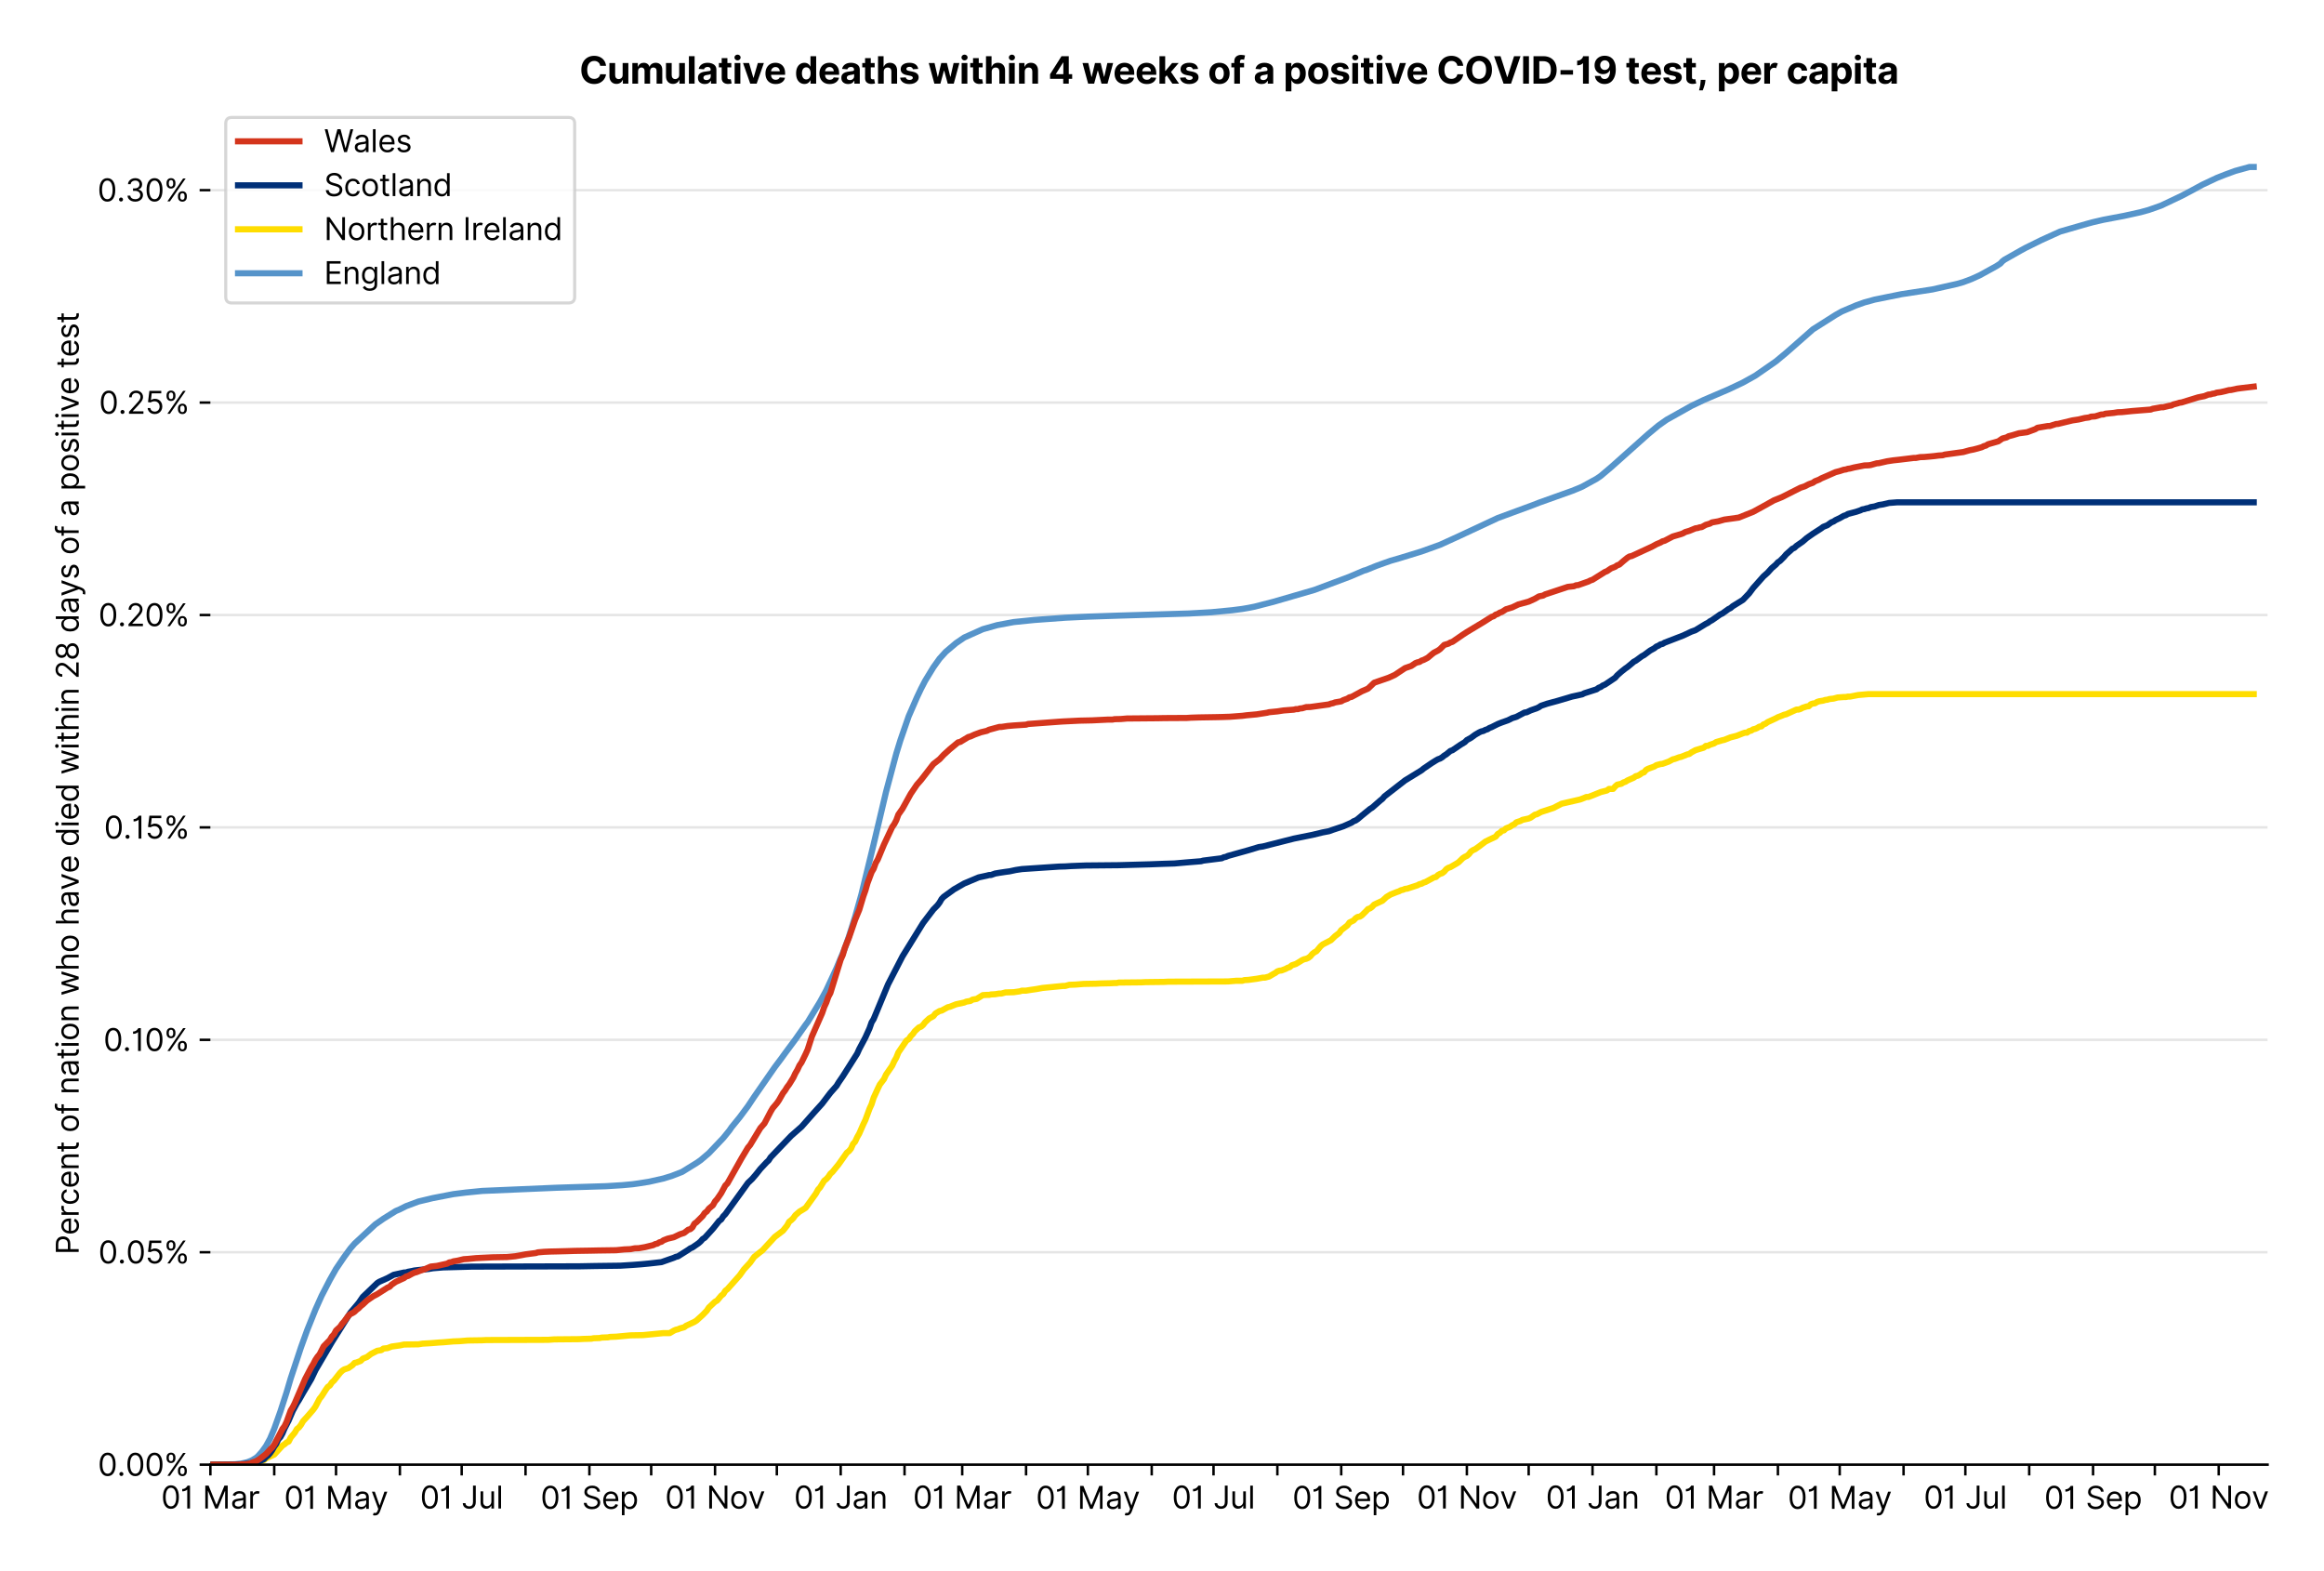 <?xml version="1.0" encoding="utf-8" standalone="no"?>
<!DOCTYPE svg PUBLIC "-//W3C//DTD SVG 1.1//EN"
  "http://www.w3.org/Graphics/SVG/1.1/DTD/svg11.dtd">
<svg xmlns:xlink="http://www.w3.org/1999/xlink" viewBox="0 0 756.448 511.234" xmlns="http://www.w3.org/2000/svg" version="1.1">
 <defs>
  <style type="text/css">*{stroke-linejoin: round; stroke-linecap: butt}</style>
 </defs>
 <g id="figure_1">
  <g id="patch_1">
   <path d="M 0 511.234 
L 756.448 511.234 
L 756.448 0 
L 0 0 
z
" style="fill: #ffffff"/>
  </g>
  <g id="axes_1">
   <g id="patch_2">
    <path d="M 68.477 476.745 
L 738.077 476.745 
L 738.077 33.225 
L 68.477 33.225 
z
" style="fill: #ffffff"/>
   </g>
   <g id="matplotlib.axis_1">
    <g id="xtick_1">
     <g id="line2d_1">
      <defs>
       <path id="m18192c35d0" d="M 0 0 
L 0 3.5 
" style="stroke: #000000; stroke-width: 0.8"/>
      </defs>
      <g>
       <use xlink:href="#m18192c35d0" x="68.477" y="476.745" style="stroke: #000000; stroke-width: 0.8"/>
      </g>
     </g>
     <g id="text_1">
      <!-- 01 Mar -->
      <g transform="translate(52.44 491.018) scale(0.1 -0.1)">
       <defs>
        <path id="Inter-Regular-30" d="M 2000 -64 
Q 1230 -64 806 561 
Q 382 1186 382 2327 
Q 382 3459 809 4088 
Q 1236 4718 2000 4718 
Q 2764 4718 3191 4088 
Q 3618 3459 3618 2327 
Q 3618 1186 3194 561 
Q 2771 -64 2000 -64 
z
M 2000 436 
Q 2509 436 2791 927 
Q 3073 1418 3073 2327 
Q 3073 3234 2789 3730 
Q 2505 4227 2000 4227 
Q 1496 4227 1211 3730 
Q 927 3234 927 2327 
Q 927 1418 1210 927 
Q 1493 436 2000 436 
z
" transform="scale(0.016)"/>
        <path id="Inter-Regular-31" d="M 1973 4655 
L 1973 0 
L 1409 0 
L 1409 3836 
L 1373 3836 
Q 1341 3773 1209 3692 
Q 1077 3611 868 3551 
Q 659 3491 391 3491 
L 391 3964 
Q 661 3964 859 4061 
Q 1057 4159 1190 4291 
Q 1323 4423 1392 4529 
Q 1461 4636 1473 4655 
L 1973 4655 
z
" transform="scale(0.016)"/>
        <path id="Inter-Regular-20" transform="scale(0.016)"/>
        <path id="Inter-Regular-4d" d="M 564 4655 
L 1236 4655 
L 2818 791 
L 2873 791 
L 4455 4655 
L 5127 4655 
L 5127 0 
L 4600 0 
L 4600 3536 
L 4555 3536 
L 3100 0 
L 2591 0 
L 1136 3536 
L 1091 3536 
L 1091 0 
L 564 0 
L 564 4655 
z
" transform="scale(0.016)"/>
        <path id="Inter-Regular-61" d="M 1518 -82 
Q 1186 -82 916 44 
Q 646 170 486 410 
Q 327 650 327 991 
Q 327 1291 445 1478 
Q 564 1666 761 1773 
Q 959 1880 1199 1933 
Q 1439 1986 1682 2018 
Q 2000 2059 2199 2080 
Q 2398 2102 2490 2154 
Q 2582 2207 2582 2336 
L 2582 2355 
Q 2582 2691 2399 2877 
Q 2216 3064 1846 3064 
Q 1461 3064 1243 2895 
Q 1025 2727 936 2536 
L 427 2718 
Q 564 3036 792 3214 
Q 1021 3393 1292 3464 
Q 1564 3536 1827 3536 
Q 1996 3536 2215 3496 
Q 2434 3457 2640 3334 
Q 2846 3211 2982 2963 
Q 3118 2716 3118 2300 
L 3118 0 
L 2582 0 
L 2582 473 
L 2555 473 
Q 2500 359 2373 229 
Q 2246 100 2034 9 
Q 1823 -82 1518 -82 
z
M 1600 400 
Q 1918 400 2137 525 
Q 2357 650 2469 847 
Q 2582 1045 2582 1264 
L 2582 1755 
Q 2548 1714 2433 1681 
Q 2318 1648 2169 1624 
Q 2021 1600 1881 1583 
Q 1741 1566 1655 1555 
Q 1446 1527 1265 1467 
Q 1084 1407 974 1287 
Q 864 1168 864 964 
Q 864 684 1072 542 
Q 1280 400 1600 400 
z
" transform="scale(0.016)"/>
        <path id="Inter-Regular-72" d="M 491 0 
L 491 3491 
L 1009 3491 
L 1009 2964 
L 1046 2964 
Q 1139 3223 1389 3384 
Q 1639 3545 1955 3545 
Q 2100 3545 2209 3511 
Q 2318 3477 2400 3418 
L 2218 2964 
Q 2161 2993 2085 3010 
Q 2009 3027 1909 3027 
Q 1527 3027 1277 2794 
Q 1027 2561 1027 2209 
L 1027 0 
L 491 0 
z
" transform="scale(0.016)"/>
       </defs>
       <use xlink:href="#Inter-Regular-30"/>
       <use xlink:href="#Inter-Regular-31" x="62.5"/>
       <use xlink:href="#Inter-Regular-20" x="106.676"/>
       <use xlink:href="#Inter-Regular-4d" x="134.801"/>
       <use xlink:href="#Inter-Regular-61" x="225.994"/>
       <use xlink:href="#Inter-Regular-72" x="282.386"/>
      </g>
     </g>
    </g>
    <g id="xtick_2">
     <g id="line2d_2">
      <g>
       <use xlink:href="#m18192c35d0" x="89.261" y="476.745" style="stroke: #000000; stroke-width: 0.8"/>
      </g>
     </g>
    </g>
    <g id="xtick_3">
     <g id="line2d_3">
      <g>
       <use xlink:href="#m18192c35d0" x="109.375" y="476.745" style="stroke: #000000; stroke-width: 0.8"/>
      </g>
     </g>
     <g id="text_2">
      <!-- 01 May -->
      <g transform="translate(92.472 491.117) scale(0.1 -0.1)">
       <defs>
        <path id="Inter-Regular-79" d="M 818 -1355 
Q 682 -1355 575 -1333 
Q 468 -1311 427 -1291 
L 564 -818 
Q 857 -893 1053 -814 
Q 1250 -736 1391 -345 
L 1509 -18 
L 218 3491 
L 800 3491 
L 1764 709 
L 1800 709 
L 2764 3491 
L 3346 3491 
L 1846 -564 
Q 1550 -1355 818 -1355 
z
" transform="scale(0.016)"/>
       </defs>
       <use xlink:href="#Inter-Regular-30"/>
       <use xlink:href="#Inter-Regular-31" x="62.5"/>
       <use xlink:href="#Inter-Regular-20" x="106.676"/>
       <use xlink:href="#Inter-Regular-4d" x="134.801"/>
       <use xlink:href="#Inter-Regular-61" x="225.994"/>
       <use xlink:href="#Inter-Regular-79" x="282.386"/>
      </g>
     </g>
    </g>
    <g id="xtick_4">
     <g id="line2d_4">
      <g>
       <use xlink:href="#m18192c35d0" x="130.159" y="476.745" style="stroke: #000000; stroke-width: 0.8"/>
      </g>
     </g>
    </g>
    <g id="xtick_5">
     <g id="line2d_5">
      <g>
       <use xlink:href="#m18192c35d0" x="150.273" y="476.745" style="stroke: #000000; stroke-width: 0.8"/>
      </g>
     </g>
     <g id="text_3">
      <!-- 01 Jul -->
      <g transform="translate(136.729 491.018) scale(0.1 -0.1)">
       <defs>
        <path id="Inter-Regular-4a" d="M 2346 4655 
L 2909 4655 
L 2909 1327 
Q 2909 657 2549 296 
Q 2189 -64 1582 -64 
Q 1200 -64 902 76 
Q 605 216 434 475 
Q 264 734 264 1091 
L 818 1091 
Q 818 795 1034 615 
Q 1250 436 1582 436 
Q 1948 436 2147 664 
Q 2346 893 2346 1327 
L 2346 4655 
z
" transform="scale(0.016)"/>
        <path id="Inter-Regular-75" d="M 2691 1427 
L 2691 3491 
L 3227 3491 
L 3227 0 
L 2691 0 
L 2691 591 
L 2655 591 
Q 2532 325 2273 140 
Q 2014 -45 1618 -45 
Q 1127 -45 809 280 
Q 491 605 491 1273 
L 491 3491 
L 1027 3491 
L 1027 1309 
Q 1027 927 1242 700 
Q 1457 473 1791 473 
Q 1991 473 2199 575 
Q 2407 677 2549 888 
Q 2691 1100 2691 1427 
z
" transform="scale(0.016)"/>
        <path id="Inter-Regular-6c" d="M 1027 4655 
L 1027 0 
L 491 0 
L 491 4655 
L 1027 4655 
z
" transform="scale(0.016)"/>
       </defs>
       <use xlink:href="#Inter-Regular-30"/>
       <use xlink:href="#Inter-Regular-31" x="62.5"/>
       <use xlink:href="#Inter-Regular-20" x="106.676"/>
       <use xlink:href="#Inter-Regular-4a" x="134.801"/>
       <use xlink:href="#Inter-Regular-75" x="189.063"/>
       <use xlink:href="#Inter-Regular-6c" x="247.159"/>
      </g>
     </g>
    </g>
    <g id="xtick_6">
     <g id="line2d_6">
      <g>
       <use xlink:href="#m18192c35d0" x="171.057" y="476.745" style="stroke: #000000; stroke-width: 0.8"/>
      </g>
     </g>
    </g>
    <g id="xtick_7">
     <g id="line2d_7">
      <g>
       <use xlink:href="#m18192c35d0" x="191.842" y="476.745" style="stroke: #000000; stroke-width: 0.8"/>
      </g>
     </g>
     <g id="text_4">
      <!-- 01 Sep -->
      <g transform="translate(175.954 491.117) scale(0.1 -0.1)">
       <defs>
        <path id="Inter-Regular-53" d="M 3109 3491 
Q 3068 3836 2777 4027 
Q 2486 4218 2064 4218 
Q 1600 4218 1318 3999 
Q 1036 3780 1036 3445 
Q 1036 3195 1189 3042 
Q 1343 2889 1553 2803 
Q 1764 2718 1936 2673 
L 2409 2545 
Q 2591 2498 2815 2414 
Q 3039 2330 3244 2185 
Q 3450 2041 3584 1816 
Q 3718 1591 3718 1264 
Q 3718 886 3521 581 
Q 3325 277 2949 97 
Q 2573 -82 2036 -82 
Q 1286 -82 845 272 
Q 405 627 364 1200 
L 946 1200 
Q 968 936 1124 764 
Q 1280 593 1519 510 
Q 1759 427 2036 427 
Q 2359 427 2616 533 
Q 2873 639 3023 828 
Q 3173 1018 3173 1273 
Q 3173 1505 3043 1650 
Q 2914 1795 2702 1886 
Q 2491 1977 2246 2045 
L 1673 2209 
Q 1127 2366 809 2657 
Q 491 2948 491 3418 
Q 491 3809 703 4101 
Q 916 4393 1276 4555 
Q 1636 4718 2082 4718 
Q 2532 4718 2882 4558 
Q 3232 4398 3437 4120 
Q 3643 3843 3655 3491 
L 3109 3491 
z
" transform="scale(0.016)"/>
        <path id="Inter-Regular-65" d="M 1955 -73 
Q 1450 -73 1085 151 
Q 721 375 524 778 
Q 327 1182 327 1718 
Q 327 2255 524 2665 
Q 721 3075 1074 3305 
Q 1427 3536 1900 3536 
Q 2173 3536 2439 3445 
Q 2705 3355 2923 3151 
Q 3141 2948 3270 2614 
Q 3400 2280 3400 1791 
L 3400 1564 
L 866 1564 
Q 884 1005 1183 707 
Q 1482 409 1955 409 
Q 2271 409 2498 545 
Q 2725 682 2827 955 
L 3346 809 
Q 3223 414 2854 170 
Q 2486 -73 1955 -73 
z
M 866 2027 
L 2855 2027 
Q 2855 2470 2595 2762 
Q 2336 3055 1900 3055 
Q 1593 3055 1368 2911 
Q 1143 2768 1013 2533 
Q 884 2298 866 2027 
z
" transform="scale(0.016)"/>
        <path id="Inter-Regular-70" d="M 491 -1309 
L 491 3491 
L 1009 3491 
L 1009 2936 
L 1073 2936 
Q 1132 3027 1237 3169 
Q 1343 3311 1542 3423 
Q 1741 3536 2082 3536 
Q 2523 3536 2859 3315 
Q 3196 3095 3384 2690 
Q 3573 2286 3573 1736 
Q 3573 1182 3384 776 
Q 3196 370 2861 148 
Q 2527 -73 2091 -73 
Q 1755 -73 1552 39 
Q 1350 152 1241 296 
Q 1132 441 1073 536 
L 1027 536 
L 1027 -1309 
L 491 -1309 
z
M 1018 1745 
Q 1018 1152 1276 780 
Q 1534 409 2018 409 
Q 2355 409 2581 587 
Q 2807 766 2921 1069 
Q 3036 1373 3036 1745 
Q 3036 2114 2923 2410 
Q 2811 2707 2585 2881 
Q 2359 3055 2018 3055 
Q 1527 3055 1272 2693 
Q 1018 2332 1018 1745 
z
" transform="scale(0.016)"/>
       </defs>
       <use xlink:href="#Inter-Regular-30"/>
       <use xlink:href="#Inter-Regular-31" x="62.5"/>
       <use xlink:href="#Inter-Regular-20" x="106.676"/>
       <use xlink:href="#Inter-Regular-53" x="134.801"/>
       <use xlink:href="#Inter-Regular-65" x="198.58"/>
       <use xlink:href="#Inter-Regular-70" x="256.818"/>
      </g>
     </g>
    </g>
    <g id="xtick_8">
     <g id="line2d_8">
      <g>
       <use xlink:href="#m18192c35d0" x="211.955" y="476.745" style="stroke: #000000; stroke-width: 0.8"/>
      </g>
     </g>
    </g>
    <g id="xtick_9">
     <g id="line2d_9">
      <g>
       <use xlink:href="#m18192c35d0" x="232.74" y="476.745" style="stroke: #000000; stroke-width: 0.8"/>
      </g>
     </g>
     <g id="text_5">
      <!-- 01 Nov -->
      <g transform="translate(216.469 491.018) scale(0.1 -0.1)">
       <defs>
        <path id="Inter-Regular-4e" d="M 4255 4655 
L 4255 0 
L 3709 0 
L 1173 3655 
L 1127 3655 
L 1127 0 
L 564 0 
L 564 4655 
L 1109 4655 
L 3655 991 
L 3700 991 
L 3700 4655 
L 4255 4655 
z
" transform="scale(0.016)"/>
        <path id="Inter-Regular-6f" d="M 1909 -73 
Q 1436 -73 1080 152 
Q 725 377 526 781 
Q 327 1186 327 1727 
Q 327 2273 526 2679 
Q 725 3086 1080 3311 
Q 1436 3536 1909 3536 
Q 2382 3536 2737 3311 
Q 3093 3086 3292 2679 
Q 3491 2273 3491 1727 
Q 3491 1186 3292 781 
Q 3093 377 2737 152 
Q 2382 -73 1909 -73 
z
M 1909 409 
Q 2268 409 2500 593 
Q 2732 777 2843 1077 
Q 2955 1377 2955 1727 
Q 2955 2077 2843 2379 
Q 2732 2682 2500 2868 
Q 2268 3055 1909 3055 
Q 1550 3055 1318 2868 
Q 1086 2682 975 2379 
Q 864 2077 864 1727 
Q 864 1377 975 1077 
Q 1086 777 1318 593 
Q 1550 409 1909 409 
z
" transform="scale(0.016)"/>
        <path id="Inter-Regular-76" d="M 3346 3491 
L 2055 0 
L 1509 0 
L 218 3491 
L 800 3491 
L 1764 709 
L 1800 709 
L 2764 3491 
L 3346 3491 
z
" transform="scale(0.016)"/>
       </defs>
       <use xlink:href="#Inter-Regular-30"/>
       <use xlink:href="#Inter-Regular-31" x="62.5"/>
       <use xlink:href="#Inter-Regular-20" x="106.676"/>
       <use xlink:href="#Inter-Regular-4e" x="134.801"/>
       <use xlink:href="#Inter-Regular-6f" x="210.085"/>
       <use xlink:href="#Inter-Regular-76" x="269.744"/>
      </g>
     </g>
    </g>
    <g id="xtick_10">
     <g id="line2d_10">
      <g>
       <use xlink:href="#m18192c35d0" x="252.854" y="476.745" style="stroke: #000000; stroke-width: 0.8"/>
      </g>
     </g>
    </g>
    <g id="xtick_11">
     <g id="line2d_11">
      <g>
       <use xlink:href="#m18192c35d0" x="273.638" y="476.745" style="stroke: #000000; stroke-width: 0.8"/>
      </g>
     </g>
     <g id="text_6">
      <!-- 01 Jan -->
      <g transform="translate(258.439 491.018) scale(0.1 -0.1)">
       <defs>
        <path id="Inter-Regular-6e" d="M 1027 2100 
L 1027 0 
L 491 0 
L 491 3491 
L 1009 3491 
L 1009 2945 
L 1055 2945 
Q 1177 3211 1427 3373 
Q 1677 3536 2073 3536 
Q 2602 3536 2928 3211 
Q 3255 2886 3255 2218 
L 3255 0 
L 2718 0 
L 2718 2182 
Q 2718 2593 2504 2824 
Q 2291 3055 1918 3055 
Q 1534 3055 1280 2806 
Q 1027 2557 1027 2100 
z
" transform="scale(0.016)"/>
       </defs>
       <use xlink:href="#Inter-Regular-30"/>
       <use xlink:href="#Inter-Regular-31" x="62.5"/>
       <use xlink:href="#Inter-Regular-20" x="106.676"/>
       <use xlink:href="#Inter-Regular-4a" x="134.801"/>
       <use xlink:href="#Inter-Regular-61" x="189.063"/>
       <use xlink:href="#Inter-Regular-6e" x="245.455"/>
      </g>
     </g>
    </g>
    <g id="xtick_12">
     <g id="line2d_12">
      <g>
       <use xlink:href="#m18192c35d0" x="294.422" y="476.745" style="stroke: #000000; stroke-width: 0.8"/>
      </g>
     </g>
    </g>
    <g id="xtick_13">
     <g id="line2d_13">
      <g>
       <use xlink:href="#m18192c35d0" x="313.195" y="476.745" style="stroke: #000000; stroke-width: 0.8"/>
      </g>
     </g>
     <g id="text_7">
      <!-- 01 Mar -->
      <g transform="translate(297.158 491.018) scale(0.1 -0.1)">
       <use xlink:href="#Inter-Regular-30"/>
       <use xlink:href="#Inter-Regular-31" x="62.5"/>
       <use xlink:href="#Inter-Regular-20" x="106.676"/>
       <use xlink:href="#Inter-Regular-4d" x="134.801"/>
       <use xlink:href="#Inter-Regular-61" x="225.994"/>
       <use xlink:href="#Inter-Regular-72" x="282.386"/>
      </g>
     </g>
    </g>
    <g id="xtick_14">
     <g id="line2d_14">
      <g>
       <use xlink:href="#m18192c35d0" x="333.979" y="476.745" style="stroke: #000000; stroke-width: 0.8"/>
      </g>
     </g>
    </g>
    <g id="xtick_15">
     <g id="line2d_15">
      <g>
       <use xlink:href="#m18192c35d0" x="354.093" y="476.745" style="stroke: #000000; stroke-width: 0.8"/>
      </g>
     </g>
     <g id="text_8">
      <!-- 01 May -->
      <g transform="translate(337.19 491.117) scale(0.1 -0.1)">
       <use xlink:href="#Inter-Regular-30"/>
       <use xlink:href="#Inter-Regular-31" x="62.5"/>
       <use xlink:href="#Inter-Regular-20" x="106.676"/>
       <use xlink:href="#Inter-Regular-4d" x="134.801"/>
       <use xlink:href="#Inter-Regular-61" x="225.994"/>
       <use xlink:href="#Inter-Regular-79" x="282.386"/>
      </g>
     </g>
    </g>
    <g id="xtick_16">
     <g id="line2d_16">
      <g>
       <use xlink:href="#m18192c35d0" x="374.878" y="476.745" style="stroke: #000000; stroke-width: 0.8"/>
      </g>
     </g>
    </g>
    <g id="xtick_17">
     <g id="line2d_17">
      <g>
       <use xlink:href="#m18192c35d0" x="394.991" y="476.745" style="stroke: #000000; stroke-width: 0.8"/>
      </g>
     </g>
     <g id="text_9">
      <!-- 01 Jul -->
      <g transform="translate(381.448 491.018) scale(0.1 -0.1)">
       <use xlink:href="#Inter-Regular-30"/>
       <use xlink:href="#Inter-Regular-31" x="62.5"/>
       <use xlink:href="#Inter-Regular-20" x="106.676"/>
       <use xlink:href="#Inter-Regular-4a" x="134.801"/>
       <use xlink:href="#Inter-Regular-75" x="189.063"/>
       <use xlink:href="#Inter-Regular-6c" x="247.159"/>
      </g>
     </g>
    </g>
    <g id="xtick_18">
     <g id="line2d_18">
      <g>
       <use xlink:href="#m18192c35d0" x="415.776" y="476.745" style="stroke: #000000; stroke-width: 0.8"/>
      </g>
     </g>
    </g>
    <g id="xtick_19">
     <g id="line2d_19">
      <g>
       <use xlink:href="#m18192c35d0" x="436.56" y="476.745" style="stroke: #000000; stroke-width: 0.8"/>
      </g>
     </g>
     <g id="text_10">
      <!-- 01 Sep -->
      <g transform="translate(420.673 491.117) scale(0.1 -0.1)">
       <use xlink:href="#Inter-Regular-30"/>
       <use xlink:href="#Inter-Regular-31" x="62.5"/>
       <use xlink:href="#Inter-Regular-20" x="106.676"/>
       <use xlink:href="#Inter-Regular-53" x="134.801"/>
       <use xlink:href="#Inter-Regular-65" x="198.58"/>
       <use xlink:href="#Inter-Regular-70" x="256.818"/>
      </g>
     </g>
    </g>
    <g id="xtick_20">
     <g id="line2d_20">
      <g>
       <use xlink:href="#m18192c35d0" x="456.674" y="476.745" style="stroke: #000000; stroke-width: 0.8"/>
      </g>
     </g>
    </g>
    <g id="xtick_21">
     <g id="line2d_21">
      <g>
       <use xlink:href="#m18192c35d0" x="477.458" y="476.745" style="stroke: #000000; stroke-width: 0.8"/>
      </g>
     </g>
     <g id="text_11">
      <!-- 01 Nov -->
      <g transform="translate(461.187 491.018) scale(0.1 -0.1)">
       <use xlink:href="#Inter-Regular-30"/>
       <use xlink:href="#Inter-Regular-31" x="62.5"/>
       <use xlink:href="#Inter-Regular-20" x="106.676"/>
       <use xlink:href="#Inter-Regular-4e" x="134.801"/>
       <use xlink:href="#Inter-Regular-6f" x="210.085"/>
       <use xlink:href="#Inter-Regular-76" x="269.744"/>
      </g>
     </g>
    </g>
    <g id="xtick_22">
     <g id="line2d_22">
      <g>
       <use xlink:href="#m18192c35d0" x="497.572" y="476.745" style="stroke: #000000; stroke-width: 0.8"/>
      </g>
     </g>
    </g>
    <g id="xtick_23">
     <g id="line2d_23">
      <g>
       <use xlink:href="#m18192c35d0" x="518.356" y="476.745" style="stroke: #000000; stroke-width: 0.8"/>
      </g>
     </g>
     <g id="text_12">
      <!-- 01 Jan -->
      <g transform="translate(503.157 491.018) scale(0.1 -0.1)">
       <use xlink:href="#Inter-Regular-30"/>
       <use xlink:href="#Inter-Regular-31" x="62.5"/>
       <use xlink:href="#Inter-Regular-20" x="106.676"/>
       <use xlink:href="#Inter-Regular-4a" x="134.801"/>
       <use xlink:href="#Inter-Regular-61" x="189.063"/>
       <use xlink:href="#Inter-Regular-6e" x="245.455"/>
      </g>
     </g>
    </g>
    <g id="xtick_24">
     <g id="line2d_24">
      <g>
       <use xlink:href="#m18192c35d0" x="539.141" y="476.745" style="stroke: #000000; stroke-width: 0.8"/>
      </g>
     </g>
    </g>
    <g id="xtick_25">
     <g id="line2d_25">
      <g>
       <use xlink:href="#m18192c35d0" x="557.914" y="476.745" style="stroke: #000000; stroke-width: 0.8"/>
      </g>
     </g>
     <g id="text_13">
      <!-- 01 Mar -->
      <g transform="translate(541.877 491.018) scale(0.1 -0.1)">
       <use xlink:href="#Inter-Regular-30"/>
       <use xlink:href="#Inter-Regular-31" x="62.5"/>
       <use xlink:href="#Inter-Regular-20" x="106.676"/>
       <use xlink:href="#Inter-Regular-4d" x="134.801"/>
       <use xlink:href="#Inter-Regular-61" x="225.994"/>
       <use xlink:href="#Inter-Regular-72" x="282.386"/>
      </g>
     </g>
    </g>
    <g id="xtick_26">
     <g id="line2d_26">
      <g>
       <use xlink:href="#m18192c35d0" x="578.698" y="476.745" style="stroke: #000000; stroke-width: 0.8"/>
      </g>
     </g>
    </g>
    <g id="xtick_27">
     <g id="line2d_27">
      <g>
       <use xlink:href="#m18192c35d0" x="598.812" y="476.745" style="stroke: #000000; stroke-width: 0.8"/>
      </g>
     </g>
     <g id="text_14">
      <!-- 01 May -->
      <g transform="translate(581.909 491.117) scale(0.1 -0.1)">
       <use xlink:href="#Inter-Regular-30"/>
       <use xlink:href="#Inter-Regular-31" x="62.5"/>
       <use xlink:href="#Inter-Regular-20" x="106.676"/>
       <use xlink:href="#Inter-Regular-4d" x="134.801"/>
       <use xlink:href="#Inter-Regular-61" x="225.994"/>
       <use xlink:href="#Inter-Regular-79" x="282.386"/>
      </g>
     </g>
    </g>
    <g id="xtick_28">
     <g id="line2d_28">
      <g>
       <use xlink:href="#m18192c35d0" x="619.596" y="476.745" style="stroke: #000000; stroke-width: 0.8"/>
      </g>
     </g>
    </g>
    <g id="xtick_29">
     <g id="line2d_29">
      <g>
       <use xlink:href="#m18192c35d0" x="639.71" y="476.745" style="stroke: #000000; stroke-width: 0.8"/>
      </g>
     </g>
     <g id="text_15">
      <!-- 01 Jul -->
      <g transform="translate(626.166 491.018) scale(0.1 -0.1)">
       <use xlink:href="#Inter-Regular-30"/>
       <use xlink:href="#Inter-Regular-31" x="62.5"/>
       <use xlink:href="#Inter-Regular-20" x="106.676"/>
       <use xlink:href="#Inter-Regular-4a" x="134.801"/>
       <use xlink:href="#Inter-Regular-75" x="189.063"/>
       <use xlink:href="#Inter-Regular-6c" x="247.159"/>
      </g>
     </g>
    </g>
    <g id="xtick_30">
     <g id="line2d_30">
      <g>
       <use xlink:href="#m18192c35d0" x="660.494" y="476.745" style="stroke: #000000; stroke-width: 0.8"/>
      </g>
     </g>
    </g>
    <g id="xtick_31">
     <g id="line2d_31">
      <g>
       <use xlink:href="#m18192c35d0" x="681.279" y="476.745" style="stroke: #000000; stroke-width: 0.8"/>
      </g>
     </g>
     <g id="text_16">
      <!-- 01 Sep -->
      <g transform="translate(665.391 491.117) scale(0.1 -0.1)">
       <use xlink:href="#Inter-Regular-30"/>
       <use xlink:href="#Inter-Regular-31" x="62.5"/>
       <use xlink:href="#Inter-Regular-20" x="106.676"/>
       <use xlink:href="#Inter-Regular-53" x="134.801"/>
       <use xlink:href="#Inter-Regular-65" x="198.58"/>
       <use xlink:href="#Inter-Regular-70" x="256.818"/>
      </g>
     </g>
    </g>
    <g id="xtick_32">
     <g id="line2d_32">
      <g>
       <use xlink:href="#m18192c35d0" x="701.392" y="476.745" style="stroke: #000000; stroke-width: 0.8"/>
      </g>
     </g>
    </g>
    <g id="xtick_33">
     <g id="line2d_33">
      <g>
       <use xlink:href="#m18192c35d0" x="722.177" y="476.745" style="stroke: #000000; stroke-width: 0.8"/>
      </g>
     </g>
     <g id="text_17">
      <!-- 01 Nov -->
      <g transform="translate(705.906 491.018) scale(0.1 -0.1)">
       <use xlink:href="#Inter-Regular-30"/>
       <use xlink:href="#Inter-Regular-31" x="62.5"/>
       <use xlink:href="#Inter-Regular-20" x="106.676"/>
       <use xlink:href="#Inter-Regular-4e" x="134.801"/>
       <use xlink:href="#Inter-Regular-6f" x="210.085"/>
       <use xlink:href="#Inter-Regular-76" x="269.744"/>
      </g>
     </g>
    </g>
   </g>
   <g id="matplotlib.axis_2">
    <g id="ytick_1">
     <g id="line2d_34">
      <path d="M 68.477 476.745 
L 738.077 476.745 
" clip-path="url(#pb62157470d)" style="fill: none; stroke: #e5e5e5; stroke-width: 0.8; stroke-linecap: square"/>
     </g>
     <g id="line2d_35">
      <defs>
       <path id="ma8e309b093" d="M 0 0 
L -3.5 0 
" style="stroke: #000000; stroke-width: 0.8"/>
      </defs>
      <g>
       <use xlink:href="#ma8e309b093" x="68.477" y="476.745" style="stroke: #000000; stroke-width: 0.8"/>
      </g>
     </g>
     <g id="text_18">
      <!-- 0.00% -->
      <g transform="translate(31.845 480.382) scale(0.1 -0.1)">
       <defs>
        <path id="Inter-Regular-2e" d="M 882 -36 
Q 714 -36 593 84 
Q 473 205 473 373 
Q 473 541 593 661 
Q 714 782 882 782 
Q 1050 782 1170 661 
Q 1291 541 1291 373 
Q 1291 205 1170 84 
Q 1050 -36 882 -36 
z
" transform="scale(0.016)"/>
        <path id="Inter-Regular-25" d="M 2855 873 
L 2855 1118 
Q 2855 1373 2960 1585 
Q 3066 1798 3269 1926 
Q 3473 2055 3764 2055 
Q 4059 2055 4259 1926 
Q 4459 1798 4561 1585 
Q 4664 1373 4664 1118 
L 4664 873 
Q 4664 618 4560 405 
Q 4457 193 4256 64 
Q 4055 -64 3764 -64 
Q 3468 -64 3266 64 
Q 3064 193 2959 405 
Q 2855 618 2855 873 
z
M 536 3536 
L 536 3782 
Q 536 4036 642 4248 
Q 748 4461 951 4589 
Q 1155 4718 1446 4718 
Q 1741 4718 1941 4589 
Q 2141 4461 2243 4248 
Q 2346 4036 2346 3782 
L 2346 3536 
Q 2346 3282 2242 3069 
Q 2139 2857 1937 2728 
Q 1736 2600 1446 2600 
Q 1150 2600 948 2728 
Q 746 2857 641 3069 
Q 536 3282 536 3536 
z
M 709 0 
L 3909 4655 
L 4427 4655 
L 1227 0 
L 709 0 
z
M 3318 1118 
L 3318 873 
Q 3318 661 3418 494 
Q 3518 327 3764 327 
Q 4002 327 4101 494 
Q 4200 661 4200 873 
L 4200 1118 
Q 4200 1330 4104 1497 
Q 4009 1664 3764 1664 
Q 3525 1664 3421 1497 
Q 3318 1330 3318 1118 
z
M 1000 3782 
L 1000 3536 
Q 1000 3325 1100 3158 
Q 1200 2991 1446 2991 
Q 1684 2991 1783 3158 
Q 1882 3325 1882 3536 
L 1882 3782 
Q 1882 3993 1786 4160 
Q 1691 4327 1446 4327 
Q 1207 4327 1103 4160 
Q 1000 3993 1000 3782 
z
" transform="scale(0.016)"/>
       </defs>
       <use xlink:href="#Inter-Regular-30"/>
       <use xlink:href="#Inter-Regular-2e" x="62.5"/>
       <use xlink:href="#Inter-Regular-30" x="90.057"/>
       <use xlink:href="#Inter-Regular-30" x="152.557"/>
       <use xlink:href="#Inter-Regular-25" x="215.057"/>
      </g>
     </g>
    </g>
    <g id="ytick_2">
     <g id="line2d_36">
      <path d="M 68.477 407.604 
L 738.077 407.604 
" clip-path="url(#pb62157470d)" style="fill: none; stroke: #e5e5e5; stroke-width: 0.8; stroke-linecap: square"/>
     </g>
     <g id="line2d_37">
      <g>
       <use xlink:href="#ma8e309b093" x="68.477" y="407.604" style="stroke: #000000; stroke-width: 0.8"/>
      </g>
     </g>
     <g id="text_19">
      <!-- 0.05% -->
      <g transform="translate(32.016 411.241) scale(0.1 -0.1)">
       <defs>
        <path id="Inter-Regular-35" d="M 1936 -64 
Q 1536 -64 1216 95 
Q 896 255 702 532 
Q 509 809 491 1164 
L 1036 1164 
Q 1068 848 1324 642 
Q 1580 436 1936 436 
Q 2223 436 2447 570 
Q 2671 705 2799 940 
Q 2927 1175 2927 1473 
Q 2927 1777 2794 2017 
Q 2661 2257 2429 2395 
Q 2198 2534 1900 2536 
Q 1686 2539 1461 2472 
Q 1236 2405 1091 2300 
L 564 2364 
L 846 4655 
L 3264 4655 
L 3264 4155 
L 1318 4155 
L 1155 2782 
L 1182 2782 
Q 1325 2895 1541 2970 
Q 1757 3045 1991 3045 
Q 2418 3045 2753 2842 
Q 3089 2639 3281 2286 
Q 3473 1934 3473 1482 
Q 3473 1036 3274 687 
Q 3075 339 2727 137 
Q 2380 -64 1936 -64 
z
" transform="scale(0.016)"/>
       </defs>
       <use xlink:href="#Inter-Regular-30"/>
       <use xlink:href="#Inter-Regular-2e" x="62.5"/>
       <use xlink:href="#Inter-Regular-30" x="90.057"/>
       <use xlink:href="#Inter-Regular-35" x="152.557"/>
       <use xlink:href="#Inter-Regular-25" x="213.352"/>
      </g>
     </g>
    </g>
    <g id="ytick_3">
     <g id="line2d_38">
      <path d="M 68.477 338.463 
L 738.077 338.463 
" clip-path="url(#pb62157470d)" style="fill: none; stroke: #e5e5e5; stroke-width: 0.8; stroke-linecap: square"/>
     </g>
     <g id="line2d_39">
      <g>
       <use xlink:href="#ma8e309b093" x="68.477" y="338.463" style="stroke: #000000; stroke-width: 0.8"/>
      </g>
     </g>
     <g id="text_20">
      <!-- 0.10% -->
      <g transform="translate(33.678 342.1) scale(0.1 -0.1)">
       <use xlink:href="#Inter-Regular-30"/>
       <use xlink:href="#Inter-Regular-2e" x="62.5"/>
       <use xlink:href="#Inter-Regular-31" x="90.057"/>
       <use xlink:href="#Inter-Regular-30" x="134.233"/>
       <use xlink:href="#Inter-Regular-25" x="196.733"/>
      </g>
     </g>
    </g>
    <g id="ytick_4">
     <g id="line2d_40">
      <path d="M 68.477 269.322 
L 738.077 269.322 
" clip-path="url(#pb62157470d)" style="fill: none; stroke: #e5e5e5; stroke-width: 0.8; stroke-linecap: square"/>
     </g>
     <g id="line2d_41">
      <g>
       <use xlink:href="#ma8e309b093" x="68.477" y="269.322" style="stroke: #000000; stroke-width: 0.8"/>
      </g>
     </g>
     <g id="text_21">
      <!-- 0.15% -->
      <g transform="translate(33.848 272.959) scale(0.1 -0.1)">
       <use xlink:href="#Inter-Regular-30"/>
       <use xlink:href="#Inter-Regular-2e" x="62.5"/>
       <use xlink:href="#Inter-Regular-31" x="90.057"/>
       <use xlink:href="#Inter-Regular-35" x="134.233"/>
       <use xlink:href="#Inter-Regular-25" x="195.028"/>
      </g>
     </g>
    </g>
    <g id="ytick_5">
     <g id="line2d_42">
      <path d="M 68.477 200.182 
L 738.077 200.182 
" clip-path="url(#pb62157470d)" style="fill: none; stroke: #e5e5e5; stroke-width: 0.8; stroke-linecap: square"/>
     </g>
     <g id="line2d_43">
      <g>
       <use xlink:href="#ma8e309b093" x="68.477" y="200.182" style="stroke: #000000; stroke-width: 0.8"/>
      </g>
     </g>
     <g id="text_22">
      <!-- 0.20% -->
      <g transform="translate(32.044 203.818) scale(0.1 -0.1)">
       <defs>
        <path id="Inter-Regular-32" d="M 482 0 
L 482 409 
L 2018 2091 
Q 2289 2386 2464 2605 
Q 2639 2825 2724 3019 
Q 2809 3214 2809 3427 
Q 2809 3795 2553 4011 
Q 2298 4227 1918 4227 
Q 1514 4227 1275 3985 
Q 1036 3743 1036 3345 
L 500 3345 
Q 500 3755 688 4064 
Q 877 4373 1203 4545 
Q 1530 4718 1936 4718 
Q 2346 4718 2661 4545 
Q 2977 4373 3156 4079 
Q 3336 3786 3336 3427 
Q 3336 3170 3244 2926 
Q 3152 2682 2926 2383 
Q 2700 2084 2300 1655 
L 1255 536 
L 1255 500 
L 3418 500 
L 3418 0 
L 482 0 
z
" transform="scale(0.016)"/>
       </defs>
       <use xlink:href="#Inter-Regular-30"/>
       <use xlink:href="#Inter-Regular-2e" x="62.5"/>
       <use xlink:href="#Inter-Regular-32" x="90.057"/>
       <use xlink:href="#Inter-Regular-30" x="150.568"/>
       <use xlink:href="#Inter-Regular-25" x="213.068"/>
      </g>
     </g>
    </g>
    <g id="ytick_6">
     <g id="line2d_44">
      <path d="M 68.477 131.041 
L 738.077 131.041 
" clip-path="url(#pb62157470d)" style="fill: none; stroke: #e5e5e5; stroke-width: 0.8; stroke-linecap: square"/>
     </g>
     <g id="line2d_45">
      <g>
       <use xlink:href="#ma8e309b093" x="68.477" y="131.041" style="stroke: #000000; stroke-width: 0.8"/>
      </g>
     </g>
     <g id="text_23">
      <!-- 0.25% -->
      <g transform="translate(32.214 134.678) scale(0.1 -0.1)">
       <use xlink:href="#Inter-Regular-30"/>
       <use xlink:href="#Inter-Regular-2e" x="62.5"/>
       <use xlink:href="#Inter-Regular-32" x="90.057"/>
       <use xlink:href="#Inter-Regular-35" x="150.568"/>
       <use xlink:href="#Inter-Regular-25" x="211.364"/>
      </g>
     </g>
    </g>
    <g id="ytick_7">
     <g id="line2d_46">
      <path d="M 68.477 61.9 
L 738.077 61.9 
" clip-path="url(#pb62157470d)" style="fill: none; stroke: #e5e5e5; stroke-width: 0.8; stroke-linecap: square"/>
     </g>
     <g id="line2d_47">
      <g>
       <use xlink:href="#ma8e309b093" x="68.477" y="61.9" style="stroke: #000000; stroke-width: 0.8"/>
      </g>
     </g>
     <g id="text_24">
      <!-- 0.30% -->
      <g transform="translate(31.731 65.537) scale(0.1 -0.1)">
       <defs>
        <path id="Inter-Regular-33" d="M 2055 -64 
Q 1605 -64 1253 90 
Q 902 245 696 521 
Q 491 798 473 1164 
L 1046 1164 
Q 1071 827 1356 631 
Q 1641 436 2046 436 
Q 2493 436 2783 664 
Q 3073 893 3073 1264 
Q 3073 1650 2787 1893 
Q 2502 2136 1973 2136 
L 1600 2136 
L 1600 2636 
L 1973 2636 
Q 2386 2636 2647 2856 
Q 2909 3077 2909 3445 
Q 2909 3798 2679 4012 
Q 2450 4227 2064 4227 
Q 1823 4227 1610 4139 
Q 1398 4052 1264 3887 
Q 1130 3723 1118 3491 
L 573 3491 
Q 586 3857 793 4133 
Q 1000 4409 1335 4563 
Q 1671 4718 2073 4718 
Q 2505 4718 2814 4544 
Q 3123 4370 3289 4086 
Q 3455 3802 3455 3473 
Q 3455 3080 3249 2802 
Q 3043 2525 2691 2418 
L 2691 2382 
Q 3132 2309 3379 2008 
Q 3627 1707 3627 1264 
Q 3627 884 3421 583 
Q 3216 282 2861 109 
Q 2507 -64 2055 -64 
z
" transform="scale(0.016)"/>
       </defs>
       <use xlink:href="#Inter-Regular-30"/>
       <use xlink:href="#Inter-Regular-2e" x="62.5"/>
       <use xlink:href="#Inter-Regular-33" x="90.057"/>
       <use xlink:href="#Inter-Regular-30" x="153.693"/>
       <use xlink:href="#Inter-Regular-25" x="216.193"/>
      </g>
     </g>
    </g>
    <g id="text_25">
     <!-- Percent of nation who have died within 28 days of a positive test -->
     <g transform="translate(25.614 408.396) rotate(-90) scale(0.1 -0.1)">
      <defs>
       <path id="Inter-Regular-50" d="M 564 0 
L 564 4655 
L 2136 4655 
Q 2684 4655 3033 4458 
Q 3382 4261 3550 3927 
Q 3718 3593 3718 3182 
Q 3718 2770 3551 2434 
Q 3384 2098 3036 1899 
Q 2689 1700 2146 1700 
L 1127 1700 
L 1127 0 
L 564 0 
z
M 1127 2200 
L 2127 2200 
Q 2689 2200 2926 2482 
Q 3164 2764 3164 3182 
Q 3164 3602 2925 3878 
Q 2686 4155 2118 4155 
L 1127 4155 
L 1127 2200 
z
" transform="scale(0.016)"/>
       <path id="Inter-Regular-63" d="M 1909 -73 
Q 1418 -73 1063 159 
Q 709 391 518 798 
Q 327 1205 327 1727 
Q 327 2259 524 2667 
Q 721 3075 1074 3305 
Q 1427 3536 1900 3536 
Q 2268 3536 2563 3400 
Q 2859 3264 3047 3018 
Q 3236 2773 3282 2445 
L 2746 2445 
Q 2684 2684 2474 2869 
Q 2264 3055 1909 3055 
Q 1439 3055 1151 2697 
Q 864 2339 864 1745 
Q 864 1139 1148 774 
Q 1432 409 1909 409 
Q 2223 409 2447 570 
Q 2671 732 2746 1018 
L 3282 1018 
Q 3236 709 3058 462 
Q 2880 216 2588 71 
Q 2296 -73 1909 -73 
z
" transform="scale(0.016)"/>
       <path id="Inter-Regular-74" d="M 2009 3491 
L 2009 3036 
L 1264 3036 
L 1264 1000 
Q 1264 773 1331 660 
Q 1398 548 1503 510 
Q 1609 473 1727 473 
Q 1816 473 1873 483 
Q 1930 493 1964 500 
L 2073 18 
Q 2018 -2 1920 -23 
Q 1823 -45 1673 -45 
Q 1446 -45 1228 52 
Q 1011 150 869 350 
Q 727 550 727 855 
L 727 3036 
L 200 3036 
L 200 3491 
L 727 3491 
L 727 4327 
L 1264 4327 
L 1264 3491 
L 2009 3491 
z
" transform="scale(0.016)"/>
       <path id="Inter-Regular-66" d="M 2046 3491 
L 2046 3036 
L 1264 3036 
L 1264 0 
L 727 0 
L 727 3036 
L 164 3036 
L 164 3491 
L 727 3491 
L 727 3973 
Q 727 4273 868 4473 
Q 1009 4673 1234 4773 
Q 1459 4873 1709 4873 
Q 1907 4873 2032 4841 
Q 2157 4809 2218 4782 
L 2064 4318 
Q 2023 4332 1951 4352 
Q 1880 4373 1764 4373 
Q 1498 4373 1381 4239 
Q 1264 4105 1264 3845 
L 1264 3491 
L 2046 3491 
z
" transform="scale(0.016)"/>
       <path id="Inter-Regular-69" d="M 491 0 
L 491 3491 
L 1027 3491 
L 1027 0 
L 491 0 
z
M 764 4073 
Q 607 4073 494 4179 
Q 382 4286 382 4436 
Q 382 4586 494 4693 
Q 607 4800 764 4800 
Q 921 4800 1033 4693 
Q 1146 4586 1146 4436 
Q 1146 4286 1033 4179 
Q 921 4073 764 4073 
z
" transform="scale(0.016)"/>
       <path id="Inter-Regular-77" d="M 1282 0 
L 218 3491 
L 782 3491 
L 1536 818 
L 1573 818 
L 2318 3491 
L 2891 3491 
L 3627 827 
L 3664 827 
L 4418 3491 
L 4982 3491 
L 3918 0 
L 3391 0 
L 2627 2682 
L 2573 2682 
L 1809 0 
L 1282 0 
z
" transform="scale(0.016)"/>
       <path id="Inter-Regular-68" d="M 1027 2100 
L 1027 0 
L 491 0 
L 491 4655 
L 1027 4655 
L 1027 2945 
L 1073 2945 
Q 1196 3216 1442 3376 
Q 1689 3536 2100 3536 
Q 2636 3536 2963 3213 
Q 3291 2891 3291 2218 
L 3291 0 
L 2755 0 
L 2755 2182 
Q 2755 2598 2540 2826 
Q 2325 3055 1946 3055 
Q 1548 3055 1287 2806 
Q 1027 2557 1027 2100 
z
" transform="scale(0.016)"/>
       <path id="Inter-Regular-64" d="M 1809 -73 
Q 1373 -73 1039 148 
Q 705 370 516 776 
Q 327 1182 327 1736 
Q 327 2286 516 2690 
Q 705 3095 1041 3315 
Q 1377 3536 1818 3536 
Q 2159 3536 2358 3423 
Q 2557 3311 2662 3169 
Q 2768 3027 2827 2936 
L 2873 2936 
L 2873 4655 
L 3409 4655 
L 3409 0 
L 2891 0 
L 2891 536 
L 2827 536 
Q 2768 441 2659 296 
Q 2550 152 2348 39 
Q 2146 -73 1809 -73 
z
M 1882 409 
Q 2366 409 2624 780 
Q 2882 1152 2882 1745 
Q 2882 2332 2627 2693 
Q 2373 3055 1882 3055 
Q 1541 3055 1315 2881 
Q 1089 2707 976 2410 
Q 864 2114 864 1745 
Q 864 1373 978 1069 
Q 1093 766 1319 587 
Q 1546 409 1882 409 
z
" transform="scale(0.016)"/>
       <path id="Inter-Regular-38" d="M 1973 -64 
Q 1505 -64 1147 103 
Q 789 270 589 564 
Q 389 859 391 1236 
Q 389 1532 507 1783 
Q 625 2034 830 2203 
Q 1036 2373 1291 2418 
L 1291 2445 
Q 957 2532 759 2821 
Q 561 3111 564 3482 
Q 561 3836 743 4115 
Q 925 4395 1244 4556 
Q 1564 4718 1973 4718 
Q 2377 4718 2695 4556 
Q 3014 4395 3197 4115 
Q 3380 3836 3382 3482 
Q 3380 3111 3181 2821 
Q 2982 2532 2655 2445 
L 2655 2418 
Q 2907 2373 3109 2203 
Q 3311 2034 3431 1783 
Q 3552 1532 3555 1236 
Q 3552 859 3351 564 
Q 3150 270 2794 103 
Q 2439 -64 1973 -64 
z
M 1973 436 
Q 2446 436 2722 662 
Q 2998 889 3000 1264 
Q 2998 1527 2864 1729 
Q 2730 1932 2499 2048 
Q 2268 2164 1973 2164 
Q 1675 2164 1442 2048 
Q 1209 1932 1076 1729 
Q 943 1527 946 1264 
Q 943 889 1218 662 
Q 1493 436 1973 436 
z
M 1973 2645 
Q 2348 2645 2591 2864 
Q 2834 3084 2836 3445 
Q 2834 3800 2596 4013 
Q 2359 4227 1973 4227 
Q 1582 4227 1344 4013 
Q 1107 3800 1109 3445 
Q 1107 3084 1349 2864 
Q 1591 2645 1973 2645 
z
" transform="scale(0.016)"/>
       <path id="Inter-Regular-73" d="M 2964 2709 
L 2482 2573 
Q 2411 2755 2245 2914 
Q 2080 3073 1727 3073 
Q 1407 3073 1194 2926 
Q 982 2780 982 2555 
Q 982 2355 1127 2239 
Q 1273 2123 1582 2045 
L 2100 1918 
Q 3027 1691 3027 973 
Q 3027 673 2855 436 
Q 2684 200 2377 63 
Q 2071 -73 1664 -73 
Q 1130 -73 780 159 
Q 430 391 336 836 
L 846 964 
Q 989 400 1655 400 
Q 2030 400 2251 560 
Q 2473 720 2473 945 
Q 2473 1316 1955 1436 
L 1373 1573 
Q 893 1686 669 1926 
Q 446 2166 446 2527 
Q 446 2823 613 3050 
Q 780 3277 1069 3406 
Q 1359 3536 1727 3536 
Q 2246 3536 2542 3309 
Q 2839 3082 2964 2709 
z
" transform="scale(0.016)"/>
      </defs>
      <use xlink:href="#Inter-Regular-50"/>
      <use xlink:href="#Inter-Regular-65" x="63.494"/>
      <use xlink:href="#Inter-Regular-72" x="121.733"/>
      <use xlink:href="#Inter-Regular-63" x="160.085"/>
      <use xlink:href="#Inter-Regular-65" x="215.909"/>
      <use xlink:href="#Inter-Regular-6e" x="274.148"/>
      <use xlink:href="#Inter-Regular-74" x="332.671"/>
      <use xlink:href="#Inter-Regular-20" x="369.034"/>
      <use xlink:href="#Inter-Regular-6f" x="397.159"/>
      <use xlink:href="#Inter-Regular-66" x="456.818"/>
      <use xlink:href="#Inter-Regular-20" x="492.898"/>
      <use xlink:href="#Inter-Regular-6e" x="521.023"/>
      <use xlink:href="#Inter-Regular-61" x="579.546"/>
      <use xlink:href="#Inter-Regular-74" x="635.938"/>
      <use xlink:href="#Inter-Regular-69" x="672.301"/>
      <use xlink:href="#Inter-Regular-6f" x="696.023"/>
      <use xlink:href="#Inter-Regular-6e" x="755.682"/>
      <use xlink:href="#Inter-Regular-20" x="814.205"/>
      <use xlink:href="#Inter-Regular-77" x="842.33"/>
      <use xlink:href="#Inter-Regular-68" x="923.58"/>
      <use xlink:href="#Inter-Regular-6f" x="982.671"/>
      <use xlink:href="#Inter-Regular-20" x="1042.33"/>
      <use xlink:href="#Inter-Regular-68" x="1070.455"/>
      <use xlink:href="#Inter-Regular-61" x="1129.546"/>
      <use xlink:href="#Inter-Regular-76" x="1185.938"/>
      <use xlink:href="#Inter-Regular-65" x="1241.62"/>
      <use xlink:href="#Inter-Regular-20" x="1299.858"/>
      <use xlink:href="#Inter-Regular-64" x="1327.983"/>
      <use xlink:href="#Inter-Regular-69" x="1390.057"/>
      <use xlink:href="#Inter-Regular-65" x="1413.779"/>
      <use xlink:href="#Inter-Regular-64" x="1472.017"/>
      <use xlink:href="#Inter-Regular-20" x="1534.091"/>
      <use xlink:href="#Inter-Regular-77" x="1562.216"/>
      <use xlink:href="#Inter-Regular-69" x="1643.466"/>
      <use xlink:href="#Inter-Regular-74" x="1667.188"/>
      <use xlink:href="#Inter-Regular-68" x="1703.551"/>
      <use xlink:href="#Inter-Regular-69" x="1762.642"/>
      <use xlink:href="#Inter-Regular-6e" x="1786.364"/>
      <use xlink:href="#Inter-Regular-20" x="1844.887"/>
      <use xlink:href="#Inter-Regular-32" x="1873.012"/>
      <use xlink:href="#Inter-Regular-38" x="1933.523"/>
      <use xlink:href="#Inter-Regular-20" x="1995.171"/>
      <use xlink:href="#Inter-Regular-64" x="2023.296"/>
      <use xlink:href="#Inter-Regular-61" x="2085.37"/>
      <use xlink:href="#Inter-Regular-79" x="2141.762"/>
      <use xlink:href="#Inter-Regular-73" x="2197.444"/>
      <use xlink:href="#Inter-Regular-20" x="2249.716"/>
      <use xlink:href="#Inter-Regular-6f" x="2277.841"/>
      <use xlink:href="#Inter-Regular-66" x="2337.5"/>
      <use xlink:href="#Inter-Regular-20" x="2373.58"/>
      <use xlink:href="#Inter-Regular-61" x="2401.705"/>
      <use xlink:href="#Inter-Regular-20" x="2458.097"/>
      <use xlink:href="#Inter-Regular-70" x="2486.222"/>
      <use xlink:href="#Inter-Regular-6f" x="2547.16"/>
      <use xlink:href="#Inter-Regular-73" x="2606.819"/>
      <use xlink:href="#Inter-Regular-69" x="2659.091"/>
      <use xlink:href="#Inter-Regular-74" x="2682.813"/>
      <use xlink:href="#Inter-Regular-69" x="2719.177"/>
      <use xlink:href="#Inter-Regular-76" x="2742.898"/>
      <use xlink:href="#Inter-Regular-65" x="2798.58"/>
      <use xlink:href="#Inter-Regular-20" x="2856.819"/>
      <use xlink:href="#Inter-Regular-74" x="2884.944"/>
      <use xlink:href="#Inter-Regular-65" x="2921.307"/>
      <use xlink:href="#Inter-Regular-73" x="2979.546"/>
      <use xlink:href="#Inter-Regular-74" x="3031.819"/>
     </g>
    </g>
   </g>
   <g id="line2d_48">
    <path d="M 69.147 476.743 
L 76.522 476.615 
L 78.533 476.383 
L 80.545 475.933 
L 81.886 475.4 
L 83.227 474.603 
L 83.897 474.067 
L 85.238 472.561 
L 86.579 470.708 
L 87.92 468.25 
L 89.261 465.066 
L 91.272 459.413 
L 93.284 453.192 
L 94.625 448.663 
L 97.977 438.528 
L 99.988 432.957 
L 102.67 426.281 
L 104.681 421.782 
L 107.363 416.603 
L 109.375 413.038 
L 112.057 409.086 
L 114.068 406.345 
L 115.409 404.802 
L 122.114 398.574 
L 124.795 396.698 
L 128.818 394.189 
L 130.159 393.617 
L 132.17 392.605 
L 136.193 391.099 
L 140.886 389.976 
L 147.591 388.683 
L 151.614 388.176 
L 156.978 387.643 
L 181.114 386.609 
L 189.16 386.352 
L 197.205 386.105 
L 202.569 385.775 
L 205.921 385.465 
L 207.933 385.183 
L 211.285 384.65 
L 215.978 383.594 
L 218.66 382.76 
L 222.012 381.459 
L 226.706 378.566 
L 228.046 377.642 
L 230.728 375.358 
L 235.422 370.421 
L 237.433 367.939 
L 238.103 366.949 
L 240.785 363.658 
L 243.467 360.043 
L 245.478 357.023 
L 252.183 347.365 
L 254.194 344.694 
L 255.535 342.838 
L 258.888 338.317 
L 262.24 333.544 
L 262.91 332.678 
L 266.933 326.049 
L 268.945 322.347 
L 272.297 315.109 
L 274.979 308.687 
L 276.32 304.819 
L 278.331 298.432 
L 280.342 291.284 
L 284.365 274.786 
L 288.388 257.808 
L 291.74 245.281 
L 293.081 240.928 
L 295.763 233.167 
L 298.445 227.015 
L 299.786 224.188 
L 301.127 221.601 
L 303.809 217.206 
L 305.82 214.389 
L 307.831 212.172 
L 311.184 209.335 
L 313.866 207.506 
L 319.9 204.804 
L 324.593 203.479 
L 329.957 202.478 
L 336.661 201.799 
L 346.718 201.063 
L 354.093 200.715 
L 364.15 200.383 
L 386.946 199.696 
L 390.969 199.473 
L 394.321 199.278 
L 401.026 198.634 
L 404.378 198.204 
L 406.389 197.857 
L 408.401 197.456 
L 414.435 195.903 
L 427.844 192.015 
L 439.242 187.736 
L 443.935 185.738 
L 444.606 185.562 
L 447.958 184.2 
L 450.64 183.232 
L 452.651 182.522 
L 455.333 181.755 
L 462.708 179.493 
L 468.742 177.319 
L 474.776 174.568 
L 487.515 168.616 
L 498.913 164.42 
L 500.924 163.633 
L 511.652 159.801 
L 513.663 158.989 
L 515.004 158.412 
L 519.697 155.834 
L 521.038 154.913 
L 524.391 152.078 
L 536.459 141.312 
L 539.811 138.519 
L 542.493 136.629 
L 550.539 132.118 
L 554.561 130.2 
L 560.595 127.613 
L 562.607 126.755 
L 567.3 124.532 
L 571.323 122.295 
L 578.027 117.641 
L 581.38 114.861 
L 590.096 107.2 
L 597.471 102.527 
L 599.482 101.392 
L 604.175 99.392 
L 606.857 98.436 
L 610.21 97.517 
L 618.926 95.754 
L 628.983 94.213 
L 637.028 92.408 
L 639.039 91.829 
L 641.721 90.821 
L 644.403 89.604 
L 649.767 86.652 
L 651.108 85.789 
L 651.778 85.048 
L 652.449 84.535 
L 657.812 81.5 
L 659.153 80.764 
L 664.517 78.111 
L 670.551 75.377 
L 679.267 72.861 
L 681.279 72.313 
L 684.631 71.538 
L 687.313 71.029 
L 691.336 70.269 
L 696.699 69.085 
L 699.381 68.344 
L 703.404 66.928 
L 710.108 63.745 
L 713.461 61.974 
L 716.813 60.15 
L 721.506 57.935 
L 724.188 56.869 
L 727.54 55.639 
L 732.234 54.345 
L 733.575 54.345 
L 733.575 54.345 
" clip-path="url(#pb62157470d)" style="fill: none; stroke: #5694ca; stroke-width: 2; stroke-linecap: square"/>
   </g>
   <g id="line2d_49">
    <path d="M 69.147 476.745 
L 79.874 476.672 
L 82.556 476.453 
L 83.227 476.088 
L 83.897 475.943 
L 84.568 475.651 
L 85.909 475.286 
L 86.579 474.702 
L 89.261 473.462 
L 91.943 470.544 
L 92.613 470.106 
L 93.284 469.523 
L 93.954 469.231 
L 94.625 467.918 
L 95.965 466.313 
L 96.636 465.146 
L 97.306 464.635 
L 97.977 463.76 
L 98.647 462.592 
L 99.988 461.133 
L 102 458.799 
L 102.67 457.85 
L 104.011 455.297 
L 104.681 454.495 
L 106.022 452.379 
L 106.693 451.431 
L 107.363 450.993 
L 108.034 449.972 
L 108.704 449.388 
L 110.716 446.835 
L 111.386 446.178 
L 112.057 445.74 
L 113.397 445.303 
L 114.738 444.354 
L 115.409 443.625 
L 116.079 443.479 
L 117.42 442.968 
L 118.091 442.239 
L 119.432 441.728 
L 120.773 440.707 
L 122.784 439.685 
L 124.125 439.466 
L 124.795 438.956 
L 126.136 438.81 
L 127.477 438.299 
L 130.159 437.934 
L 131.5 437.643 
L 136.193 437.57 
L 137.534 437.351 
L 138.875 437.278 
L 140.216 437.205 
L 142.898 436.986 
L 144.239 436.913 
L 147.591 436.621 
L 149.602 436.548 
L 152.284 436.329 
L 156.978 436.257 
L 158.318 436.184 
L 178.432 436.111 
L 180.444 435.965 
L 188.489 435.892 
L 189.83 435.819 
L 192.512 435.746 
L 193.182 435.6 
L 195.194 435.527 
L 195.864 435.381 
L 197.876 435.308 
L 198.546 435.162 
L 200.558 435.089 
L 205.251 434.652 
L 209.274 434.579 
L 215.978 433.922 
L 217.99 433.922 
L 219.33 433.12 
L 220.001 432.828 
L 220.671 432.682 
L 221.342 432.39 
L 222.683 432.025 
L 223.353 431.515 
L 226.035 430.274 
L 226.706 429.837 
L 228.717 428.013 
L 230.058 426.627 
L 230.728 425.605 
L 232.74 423.709 
L 233.41 423.344 
L 234.751 421.739 
L 235.422 421.228 
L 236.092 420.134 
L 236.762 419.623 
L 240.785 415.1 
L 242.126 413.204 
L 243.467 411.745 
L 244.138 411.015 
L 245.478 409.118 
L 247.49 407.513 
L 248.16 407.003 
L 252.183 402.626 
L 254.865 400.583 
L 256.206 398.905 
L 256.876 397.665 
L 257.547 397.154 
L 258.217 396.498 
L 258.888 395.549 
L 260.229 394.382 
L 261.57 393.579 
L 262.24 393.142 
L 265.592 388.473 
L 266.263 387.233 
L 266.933 386.503 
L 268.274 384.315 
L 268.945 383.804 
L 269.615 383.074 
L 270.286 382.053 
L 270.956 381.469 
L 272.967 378.989 
L 275.649 375.195 
L 276.32 374.685 
L 276.99 373.882 
L 277.661 372.35 
L 278.331 371.621 
L 279.002 370.162 
L 279.672 368.995 
L 281.013 365.931 
L 281.683 364.544 
L 283.024 360.897 
L 283.695 359.438 
L 284.365 357.322 
L 285.706 354.404 
L 286.377 353.018 
L 287.718 351.267 
L 288.388 349.808 
L 290.399 346.89 
L 291.07 345.431 
L 291.74 344.264 
L 292.411 342.586 
L 295.093 338.646 
L 295.763 338.282 
L 296.434 337.26 
L 297.104 336.604 
L 297.774 335.655 
L 299.115 334.415 
L 299.786 334.196 
L 300.456 333.613 
L 301.127 332.737 
L 302.468 331.497 
L 303.809 330.768 
L 304.479 329.892 
L 305.82 329.09 
L 306.49 328.944 
L 308.502 327.849 
L 309.172 327.704 
L 311.184 326.901 
L 313.866 326.317 
L 314.536 326.026 
L 315.877 325.807 
L 316.547 325.369 
L 317.888 325.15 
L 319.9 323.91 
L 321.241 323.837 
L 321.911 323.837 
L 322.582 323.691 
L 323.922 323.618 
L 325.263 323.399 
L 325.934 323.399 
L 327.275 323.035 
L 329.957 322.962 
L 331.968 322.67 
L 332.638 322.451 
L 333.979 322.451 
L 335.32 322.232 
L 337.332 321.94 
L 339.343 321.576 
L 346.048 320.919 
L 346.718 320.919 
L 348.059 320.554 
L 350.07 320.481 
L 352.752 320.262 
L 356.775 320.19 
L 358.116 320.117 
L 361.468 320.044 
L 362.809 319.971 
L 363.48 319.971 
L 364.15 319.825 
L 371.525 319.752 
L 372.866 319.679 
L 378.9 319.606 
L 380.241 319.533 
L 399.685 319.46 
L 402.367 319.241 
L 404.378 319.241 
L 405.048 319.022 
L 406.389 318.949 
L 409.071 318.585 
L 411.083 318.22 
L 411.753 318.22 
L 413.094 317.855 
L 414.435 317.053 
L 415.105 316.688 
L 415.776 316.177 
L 416.446 315.958 
L 417.117 315.885 
L 418.458 315.375 
L 419.128 315.01 
L 419.799 314.791 
L 420.469 314.207 
L 421.81 313.77 
L 423.151 312.967 
L 423.821 312.53 
L 424.492 312.238 
L 425.162 312.092 
L 425.833 311.8 
L 426.503 311.289 
L 427.174 310.487 
L 427.844 309.976 
L 428.515 309.611 
L 429.855 308.006 
L 430.526 307.423 
L 433.208 306.037 
L 434.549 304.724 
L 435.89 303.702 
L 436.56 302.754 
L 437.901 301.733 
L 438.571 301.222 
L 439.242 300.274 
L 440.583 299.617 
L 441.253 298.887 
L 441.924 298.45 
L 442.594 298.377 
L 443.265 297.939 
L 444.606 296.626 
L 445.276 295.896 
L 445.947 295.678 
L 446.617 295.167 
L 447.287 294.437 
L 449.969 293.197 
L 451.31 291.957 
L 452.651 291.155 
L 454.663 290.352 
L 455.333 290.133 
L 456.003 289.768 
L 456.674 289.623 
L 457.344 289.331 
L 458.015 289.258 
L 461.367 288.163 
L 462.038 287.799 
L 462.708 287.653 
L 463.379 287.288 
L 464.049 287.069 
L 466.731 285.61 
L 467.401 285.464 
L 468.072 284.808 
L 468.742 284.443 
L 469.413 284.224 
L 470.083 283.713 
L 470.754 282.911 
L 471.424 282.473 
L 472.095 282.254 
L 474.106 281.087 
L 474.776 280.649 
L 476.117 279.336 
L 476.788 278.899 
L 477.458 278.607 
L 478.129 278.023 
L 478.799 277.148 
L 479.47 276.71 
L 480.14 276.418 
L 481.481 275.47 
L 483.492 273.938 
L 484.833 273.281 
L 486.845 272.333 
L 487.515 271.457 
L 488.186 271.093 
L 488.856 270.436 
L 489.527 270.29 
L 490.197 269.634 
L 491.538 269.123 
L 492.208 268.612 
L 492.879 268.32 
L 493.549 267.664 
L 494.89 267.226 
L 495.561 266.861 
L 497.572 266.424 
L 498.243 266.132 
L 499.583 265.184 
L 500.254 265.038 
L 501.595 264.308 
L 505.618 262.995 
L 508.299 261.609 
L 514.334 260.223 
L 515.675 259.712 
L 516.345 259.42 
L 517.015 259.42 
L 518.356 258.91 
L 521.038 257.815 
L 523.05 257.305 
L 523.72 256.794 
L 525.061 256.794 
L 525.731 255.992 
L 526.402 255.408 
L 527.743 255.116 
L 528.413 254.678 
L 529.084 254.46 
L 529.754 254.022 
L 531.766 253.146 
L 532.436 252.636 
L 533.107 252.49 
L 533.777 252.125 
L 534.447 251.614 
L 535.118 251.396 
L 535.788 250.593 
L 536.459 250.228 
L 538.47 249.499 
L 539.141 249.061 
L 540.482 248.696 
L 541.152 248.623 
L 543.163 247.894 
L 544.504 247.164 
L 545.175 247.018 
L 546.516 246.508 
L 547.186 246.362 
L 549.198 245.559 
L 549.868 245.413 
L 550.539 244.903 
L 551.879 244.173 
L 554.561 243.371 
L 555.232 242.787 
L 555.902 242.787 
L 556.573 242.422 
L 557.914 241.985 
L 558.584 241.547 
L 560.595 240.963 
L 561.266 240.817 
L 563.277 240.015 
L 565.289 239.504 
L 567.3 238.702 
L 567.971 238.483 
L 568.641 238.483 
L 569.311 237.972 
L 569.982 237.826 
L 570.652 237.389 
L 571.323 237.243 
L 571.993 236.951 
L 572.664 236.513 
L 573.334 236.44 
L 574.005 235.784 
L 574.675 235.565 
L 575.346 235.054 
L 578.027 233.814 
L 578.698 233.449 
L 580.039 232.939 
L 580.709 232.647 
L 581.38 232.501 
L 584.732 230.969 
L 585.403 230.969 
L 586.073 230.75 
L 586.743 230.385 
L 588.084 229.948 
L 588.755 229.875 
L 589.425 229.218 
L 590.096 228.999 
L 590.766 228.926 
L 591.437 228.489 
L 592.107 228.27 
L 593.448 228.051 
L 594.119 227.832 
L 594.789 227.759 
L 595.459 227.54 
L 596.8 227.394 
L 598.141 227.03 
L 600.153 226.884 
L 600.823 226.884 
L 601.494 226.738 
L 602.164 226.738 
L 604.846 226.227 
L 608.198 225.935 
L 733.575 225.935 
L 733.575 225.935 
" clip-path="url(#pb62157470d)" style="fill: none; stroke: #ffdd00; stroke-width: 2; stroke-linecap: square"/>
   </g>
   <g id="line2d_50">
    <path d="M 69.147 476.745 
L 78.533 476.644 
L 81.215 476.391 
L 84.568 475.556 
L 85.909 474.974 
L 86.579 474.24 
L 87.249 473.734 
L 87.92 472.976 
L 88.59 472.014 
L 89.261 470.85 
L 89.931 469.94 
L 90.602 468.472 
L 91.272 467.764 
L 91.943 466.575 
L 92.613 464.981 
L 93.954 462.375 
L 95.295 459.238 
L 96.636 456.759 
L 97.306 455.722 
L 98.647 453.369 
L 101.329 448.841 
L 102.67 446.007 
L 108.034 436.849 
L 114.068 427.261 
L 115.409 425.693 
L 116.75 424.099 
L 118.091 422.151 
L 122.784 417.648 
L 123.454 417.218 
L 126.136 416.029 
L 128.148 414.941 
L 131.5 414.207 
L 132.17 414.182 
L 132.841 413.954 
L 134.182 413.701 
L 134.852 413.549 
L 136.193 413.398 
L 139.546 413.043 
L 140.886 412.816 
L 144.239 412.537 
L 153.625 412.284 
L 188.489 412.183 
L 193.853 412.082 
L 201.898 411.981 
L 205.921 411.728 
L 208.603 411.525 
L 211.285 411.272 
L 212.626 411.121 
L 215.308 410.817 
L 219.33 409.4 
L 220.001 409.097 
L 220.671 408.945 
L 224.024 406.82 
L 224.694 406.339 
L 225.365 406.061 
L 227.376 404.67 
L 228.046 404.088 
L 228.717 403.303 
L 229.387 402.899 
L 232.069 399.939 
L 234.081 397.409 
L 234.751 396.928 
L 235.422 395.891 
L 236.092 395.208 
L 243.467 385.013 
L 244.808 383.748 
L 246.149 382.179 
L 247.49 380.484 
L 249.501 378.334 
L 250.172 377.727 
L 250.842 376.689 
L 257.547 369.682 
L 260.899 366.747 
L 264.922 362.193 
L 267.604 359.233 
L 270.286 355.717 
L 272.297 353.44 
L 272.967 352.327 
L 274.308 350.379 
L 279.002 342.966 
L 279.672 341.474 
L 281.683 337.679 
L 283.024 334.719 
L 283.695 332.796 
L 284.365 331.709 
L 289.058 320.4 
L 293.752 311.293 
L 300.456 300.44 
L 303.809 296.038 
L 305.15 294.672 
L 305.82 293.786 
L 306.49 292.622 
L 307.161 291.914 
L 310.513 289.485 
L 313.866 287.563 
L 318.559 285.589 
L 321.241 285.008 
L 321.911 284.83 
L 322.582 284.805 
L 323.922 284.324 
L 325.263 284.097 
L 327.275 283.793 
L 328.616 283.616 
L 330.627 283.186 
L 332.638 282.882 
L 344.707 282.073 
L 346.718 282.022 
L 348.73 281.896 
L 350.741 281.82 
L 353.423 281.719 
L 364.15 281.618 
L 374.207 281.339 
L 376.218 281.263 
L 378.9 281.162 
L 382.253 281.061 
L 386.275 280.707 
L 390.969 280.327 
L 391.639 280.125 
L 397.673 279.366 
L 398.344 279.037 
L 399.014 278.911 
L 399.685 278.607 
L 406.389 276.735 
L 409.071 275.925 
L 409.742 275.723 
L 411.083 275.521 
L 421.139 272.965 
L 427.174 271.751 
L 430.526 270.942 
L 432.537 270.562 
L 433.878 270.081 
L 437.231 268.968 
L 439.912 267.779 
L 440.583 267.324 
L 441.253 267.071 
L 441.924 266.616 
L 443.265 265.477 
L 445.947 263.301 
L 446.617 262.897 
L 449.299 260.544 
L 449.969 260.013 
L 450.64 259.228 
L 452.651 257.66 
L 457.344 254.017 
L 462.708 250.728 
L 463.379 250.171 
L 464.719 249.261 
L 466.06 248.35 
L 467.401 247.515 
L 468.072 247.136 
L 468.742 246.908 
L 469.413 246.503 
L 470.083 245.947 
L 470.754 245.542 
L 472.095 244.429 
L 472.765 244.201 
L 475.447 242.38 
L 476.788 241.57 
L 477.458 240.887 
L 478.799 240.153 
L 480.14 239.167 
L 481.481 238.382 
L 482.151 238.079 
L 482.822 237.927 
L 483.492 237.573 
L 484.163 237.37 
L 484.833 236.94 
L 485.504 236.687 
L 487.515 235.675 
L 488.856 235.144 
L 490.867 234.436 
L 492.208 233.753 
L 493.549 233.348 
L 496.231 231.931 
L 496.902 231.855 
L 498.243 231.223 
L 500.254 230.515 
L 500.924 230.186 
L 501.595 229.73 
L 503.606 229.047 
L 506.959 228.136 
L 510.311 227.15 
L 511.652 226.745 
L 515.004 226.011 
L 515.675 225.657 
L 519.697 224.367 
L 520.368 223.861 
L 521.038 223.608 
L 521.709 223.127 
L 522.379 222.849 
L 523.72 221.964 
L 525.061 221.053 
L 525.731 220.598 
L 526.402 219.813 
L 527.743 218.624 
L 529.084 217.562 
L 529.754 217.106 
L 531.095 215.993 
L 531.766 215.411 
L 532.436 215.057 
L 534.447 213.59 
L 535.118 213.236 
L 537.129 211.743 
L 538.47 211.009 
L 539.141 210.453 
L 539.811 210.175 
L 540.482 209.744 
L 541.152 209.593 
L 541.823 209.188 
L 547.857 206.86 
L 550.539 205.596 
L 551.879 205.115 
L 555.232 203.066 
L 555.902 202.737 
L 556.573 202.231 
L 557.243 201.877 
L 559.925 200.005 
L 560.595 199.701 
L 562.607 198.259 
L 563.277 197.93 
L 563.948 197.348 
L 567.3 195.274 
L 569.311 193.174 
L 570.652 191.378 
L 574.005 187.608 
L 575.346 186.419 
L 576.687 184.927 
L 578.027 183.788 
L 578.698 183.029 
L 579.368 182.599 
L 580.709 181.258 
L 581.38 180.449 
L 582.721 179.26 
L 583.391 178.627 
L 584.062 178.324 
L 584.732 177.691 
L 586.743 176.3 
L 588.084 175.136 
L 590.096 173.719 
L 592.778 171.999 
L 593.448 171.493 
L 594.789 170.962 
L 596.13 170.001 
L 596.8 169.748 
L 597.471 169.292 
L 598.812 168.66 
L 600.153 167.901 
L 600.823 167.698 
L 601.494 167.294 
L 604.175 166.585 
L 605.516 166.13 
L 606.187 165.801 
L 606.857 165.7 
L 607.528 165.472 
L 608.198 165.371 
L 608.869 165.067 
L 610.21 164.84 
L 611.551 164.384 
L 612.891 164.182 
L 614.903 163.701 
L 617.585 163.499 
L 733.575 163.499 
L 733.575 163.499 
" clip-path="url(#pb62157470d)" style="fill: none; stroke: #003078; stroke-width: 2; stroke-linecap: square"/>
   </g>
   <g id="line2d_51">
    <path d="M 69.147 476.745 
L 77.863 476.745 
L 78.533 476.614 
L 79.874 476.614 
L 81.215 476.396 
L 82.556 475.872 
L 83.227 475.698 
L 84.568 474.869 
L 86.579 473.298 
L 87.92 471.815 
L 88.59 471.161 
L 89.261 470.244 
L 91.272 466.405 
L 91.943 465.096 
L 92.613 464.224 
L 93.284 462.828 
L 94.625 459.119 
L 95.295 458.029 
L 95.965 456.676 
L 99.318 448.867 
L 101.329 445.028 
L 102 443.937 
L 102.67 442.628 
L 103.341 441.625 
L 104.011 440.839 
L 105.352 438.222 
L 107.363 436.171 
L 108.034 435.037 
L 108.704 434.339 
L 109.375 433.074 
L 110.716 431.852 
L 111.386 430.849 
L 112.057 430.107 
L 113.397 428.275 
L 114.068 427.707 
L 114.738 427.402 
L 115.409 426.966 
L 116.079 426.311 
L 116.75 425.831 
L 117.42 425.133 
L 118.091 424.61 
L 119.432 423.345 
L 121.443 421.949 
L 122.784 421.251 
L 126.136 419.113 
L 126.807 418.851 
L 127.477 418.153 
L 128.818 417.237 
L 131.5 416.015 
L 132.17 415.492 
L 132.841 415.317 
L 134.182 414.576 
L 134.852 414.27 
L 135.523 414.096 
L 136.864 413.572 
L 138.205 413.136 
L 140.216 412.263 
L 142.227 412.045 
L 145.58 411.303 
L 146.25 410.911 
L 146.921 410.824 
L 147.591 410.562 
L 148.932 410.344 
L 150.943 409.864 
L 152.284 409.777 
L 154.966 409.515 
L 160.33 409.253 
L 165.023 409.166 
L 167.705 408.904 
L 169.716 408.555 
L 171.057 408.293 
L 174.41 407.857 
L 175.08 407.639 
L 177.091 407.464 
L 179.103 407.377 
L 181.114 407.333 
L 184.466 407.246 
L 187.148 407.159 
L 192.512 407.072 
L 194.523 407.028 
L 200.558 406.941 
L 203.239 406.679 
L 205.251 406.592 
L 206.592 406.33 
L 207.933 406.286 
L 209.944 405.937 
L 212.626 405.283 
L 213.296 404.934 
L 213.967 404.803 
L 214.637 404.367 
L 215.308 404.192 
L 215.978 403.712 
L 217.319 403.189 
L 219.33 402.709 
L 221.342 401.749 
L 222.683 401.313 
L 224.024 400.266 
L 224.694 400.091 
L 225.365 399.524 
L 226.035 398.302 
L 226.706 397.823 
L 228.717 395.816 
L 229.387 394.812 
L 230.058 394.332 
L 230.728 393.416 
L 232.069 392.282 
L 232.74 391.06 
L 233.41 390.319 
L 234.751 388.355 
L 236.092 385.869 
L 236.762 385.214 
L 241.456 376.881 
L 243.467 373.522 
L 244.138 372.737 
L 247.49 367.196 
L 248.831 365.669 
L 250.842 361.83 
L 251.513 360.695 
L 252.854 359.125 
L 253.524 358.165 
L 254.865 355.809 
L 255.535 354.937 
L 256.206 353.846 
L 256.876 352.973 
L 258.217 350.792 
L 258.888 349.352 
L 259.558 348.218 
L 260.229 346.778 
L 260.899 345.818 
L 262.24 343.07 
L 262.91 341.586 
L 264.251 337.398 
L 267.604 329.763 
L 268.274 327.8 
L 268.945 326.36 
L 269.615 324.484 
L 270.286 323.219 
L 273.638 312.356 
L 274.308 310.873 
L 274.979 308.56 
L 276.32 305.245 
L 277.661 301.362 
L 278.331 299.398 
L 279.672 296.17 
L 281.013 291.72 
L 281.683 289.844 
L 282.354 287.488 
L 283.695 283.911 
L 284.365 282.776 
L 285.036 280.9 
L 285.706 279.766 
L 287.718 274.923 
L 290.399 269.208 
L 291.07 268.248 
L 291.74 266.983 
L 292.411 265.151 
L 293.752 263.231 
L 296.434 258.388 
L 298.445 255.422 
L 299.786 253.895 
L 303.809 248.703 
L 305.82 247.133 
L 307.161 245.693 
L 309.172 243.86 
L 311.854 241.635 
L 312.525 241.505 
L 315.206 239.89 
L 315.877 239.716 
L 317.218 239.105 
L 319.229 238.363 
L 321.241 237.883 
L 321.911 237.534 
L 325.263 236.618 
L 325.934 236.618 
L 327.945 236.313 
L 329.957 236.138 
L 333.979 235.877 
L 334.65 235.658 
L 344.707 234.917 
L 346.048 234.83 
L 351.411 234.568 
L 355.434 234.48 
L 360.798 234.219 
L 362.139 234.219 
L 362.809 234.088 
L 364.821 234.044 
L 366.832 233.87 
L 376.889 233.782 
L 378.9 233.739 
L 386.275 233.695 
L 387.616 233.608 
L 390.298 233.521 
L 395.662 233.433 
L 397.673 233.39 
L 400.355 233.303 
L 404.378 232.997 
L 405.719 232.823 
L 409.071 232.517 
L 412.423 231.994 
L 413.094 231.819 
L 415.776 231.557 
L 417.787 231.252 
L 421.139 230.99 
L 421.81 230.816 
L 422.48 230.816 
L 423.151 230.598 
L 423.821 230.554 
L 425.162 230.161 
L 426.503 230.118 
L 432.537 229.289 
L 433.208 229.027 
L 433.878 228.896 
L 434.549 228.634 
L 436.56 228.285 
L 437.231 227.893 
L 438.571 227.413 
L 439.242 226.977 
L 439.912 226.846 
L 441.924 225.755 
L 443.265 225.013 
L 445.276 224.141 
L 447.287 222.221 
L 451.981 220.607 
L 453.992 219.691 
L 457.344 217.466 
L 459.356 216.768 
L 460.697 215.851 
L 461.367 215.59 
L 462.038 215.459 
L 462.708 215.023 
L 463.379 214.804 
L 464.719 214.106 
L 466.06 212.972 
L 466.731 212.449 
L 468.072 211.75 
L 468.742 211.271 
L 470.083 209.918 
L 471.424 209.525 
L 472.095 209.133 
L 472.765 208.915 
L 476.117 206.602 
L 477.458 205.73 
L 482.822 202.501 
L 485.504 200.8 
L 486.174 200.582 
L 486.845 200.058 
L 487.515 199.84 
L 488.186 199.404 
L 488.856 199.186 
L 490.197 198.313 
L 492.208 197.702 
L 494.22 196.743 
L 497.572 195.826 
L 499.583 194.91 
L 500.924 194.125 
L 502.265 193.863 
L 502.936 193.47 
L 504.277 193.034 
L 510.311 191.027 
L 512.322 190.809 
L 512.993 190.504 
L 513.663 190.46 
L 517.015 189.282 
L 517.686 188.933 
L 518.356 188.715 
L 522.379 186.185 
L 523.05 185.923 
L 524.391 185.007 
L 525.731 184.483 
L 526.402 184.003 
L 527.072 183.785 
L 528.413 182.607 
L 529.754 181.516 
L 530.425 181.124 
L 531.095 180.993 
L 537.8 177.895 
L 539.141 177.154 
L 540.482 176.587 
L 541.152 176.194 
L 541.823 176.019 
L 544.504 174.623 
L 547.186 173.838 
L 547.857 173.576 
L 548.527 173.184 
L 549.868 172.791 
L 551.879 171.962 
L 552.55 171.875 
L 553.22 171.657 
L 553.891 171.569 
L 555.232 170.828 
L 556.573 170.435 
L 557.243 170.042 
L 559.255 169.693 
L 561.266 169.126 
L 565.959 168.472 
L 570.652 166.596 
L 574.005 164.763 
L 577.357 162.887 
L 580.039 161.797 
L 586.073 158.743 
L 587.414 158.307 
L 588.755 157.609 
L 590.096 157.129 
L 590.766 156.649 
L 592.107 156.125 
L 592.778 155.733 
L 594.789 154.86 
L 597.471 153.682 
L 598.812 153.333 
L 600.153 152.897 
L 600.823 152.809 
L 601.494 152.591 
L 602.164 152.504 
L 603.505 152.155 
L 606.857 151.501 
L 608.198 151.457 
L 608.869 151.37 
L 610.88 150.803 
L 611.551 150.759 
L 614.232 150.148 
L 616.244 149.843 
L 618.255 149.625 
L 622.948 149.057 
L 623.619 149.057 
L 624.96 148.796 
L 626.301 148.752 
L 628.312 148.578 
L 629.653 148.447 
L 630.994 148.272 
L 632.335 148.185 
L 633.005 147.967 
L 639.039 147.138 
L 641.051 146.571 
L 642.392 146.309 
L 643.733 145.96 
L 645.074 145.567 
L 645.744 145.218 
L 646.415 145.044 
L 647.085 144.607 
L 650.437 143.648 
L 651.778 142.731 
L 653.119 142.382 
L 653.79 141.99 
L 655.131 141.641 
L 657.142 141.03 
L 659.824 140.681 
L 662.506 139.678 
L 663.176 139.241 
L 666.528 138.674 
L 667.199 138.674 
L 669.21 138.02 
L 669.881 137.976 
L 674.574 136.842 
L 676.585 136.536 
L 678.597 136.056 
L 679.938 135.882 
L 680.608 135.62 
L 681.949 135.533 
L 683.96 134.922 
L 684.631 134.922 
L 685.301 134.66 
L 687.983 134.399 
L 689.324 134.18 
L 690.665 134.137 
L 694.017 133.788 
L 700.052 133.308 
L 700.722 133.046 
L 702.733 132.697 
L 703.404 132.566 
L 704.074 132.566 
L 706.086 132.086 
L 706.756 131.999 
L 707.427 131.65 
L 708.768 131.301 
L 709.438 131.083 
L 710.108 130.996 
L 715.472 129.338 
L 717.484 128.945 
L 718.824 128.422 
L 719.495 128.378 
L 720.165 128.16 
L 720.836 128.073 
L 721.506 127.811 
L 722.847 127.636 
L 724.188 127.331 
L 725.529 126.982 
L 726.2 126.938 
L 728.211 126.502 
L 729.552 126.327 
L 733.575 125.848 
L 733.575 125.848 
" clip-path="url(#pb62157470d)" style="fill: none; stroke: #d4351c; stroke-width: 2; stroke-linecap: square"/>
   </g>
   <g id="patch_3">
    <path d="M 68.477 476.745 
L 738.077 476.745 
" style="fill: none; stroke: #000000; stroke-width: 0.8; stroke-linejoin: miter; stroke-linecap: square"/>
   </g>
   <g id="text_26">
    <!-- Cumulative deaths within 4 weeks of a positive COVID-19 test, per capita -->
    <g transform="translate(188.6 27.225) scale(0.12 -0.12)">
     <defs>
      <path id="Inter-Bold-43" d="M 4511 3025 
L 3516 3025 
Q 3459 3409 3188 3628 
Q 2918 3848 2514 3848 
Q 1973 3848 1647 3451 
Q 1321 3055 1321 2327 
Q 1321 1582 1649 1194 
Q 1977 807 2507 807 
Q 2900 807 3173 1012 
Q 3446 1218 3516 1591 
L 4511 1586 
Q 4459 1159 4207 782 
Q 3955 405 3522 170 
Q 3089 -64 2491 -64 
Q 1868 -64 1378 218 
Q 889 500 606 1034 
Q 323 1568 323 2327 
Q 323 3089 609 3623 
Q 896 4157 1386 4437 
Q 1877 4718 2491 4718 
Q 3030 4718 3463 4519 
Q 3896 4320 4172 3942 
Q 4448 3564 4511 3025 
z
" transform="scale(0.016)"/>
      <path id="Inter-Bold-75" d="M 2625 1486 
L 2625 3491 
L 3593 3491 
L 3593 0 
L 2664 0 
L 2664 634 
L 2627 634 
Q 2509 327 2235 141 
Q 1961 -45 1568 -45 
Q 1041 -45 715 306 
Q 389 657 386 1268 
L 386 3491 
L 1355 3491 
L 1355 1441 
Q 1357 1132 1520 952 
Q 1684 773 1959 773 
Q 2221 773 2424 954 
Q 2627 1136 2625 1486 
z
" transform="scale(0.016)"/>
      <path id="Inter-Bold-6d" d="M 386 0 
L 386 3491 
L 1309 3491 
L 1309 2875 
L 1350 2875 
Q 1459 3184 1715 3360 
Q 1971 3536 2323 3536 
Q 2682 3536 2934 3358 
Q 3186 3180 3271 2875 
L 3307 2875 
Q 3414 3175 3694 3355 
Q 3975 3536 4359 3536 
Q 4848 3536 5153 3226 
Q 5459 2916 5459 2348 
L 5459 0 
L 4493 0 
L 4493 2157 
Q 4493 2448 4338 2593 
Q 4184 2739 3952 2739 
Q 3689 2739 3541 2570 
Q 3393 2402 3393 2132 
L 3393 0 
L 2455 0 
L 2455 2177 
Q 2455 2434 2308 2586 
Q 2161 2739 1923 2739 
Q 1682 2739 1518 2562 
Q 1355 2386 1355 2095 
L 1355 0 
L 386 0 
z
" transform="scale(0.016)"/>
      <path id="Inter-Bold-6c" d="M 1355 4655 
L 1355 0 
L 386 0 
L 386 4655 
L 1355 4655 
z
" transform="scale(0.016)"/>
      <path id="Inter-Bold-61" d="M 1382 -66 
Q 882 -66 552 195 
Q 223 457 223 975 
Q 223 1366 407 1588 
Q 591 1811 890 1914 
Q 1189 2018 1534 2050 
Q 1989 2095 2184 2145 
Q 2380 2195 2380 2364 
L 2380 2377 
Q 2380 2593 2244 2711 
Q 2109 2830 1861 2830 
Q 1600 2830 1445 2716 
Q 1291 2602 1241 2427 
L 346 2500 
Q 446 2977 842 3256 
Q 1239 3536 1866 3536 
Q 2255 3536 2593 3413 
Q 2932 3291 3140 3030 
Q 3348 2770 3348 2355 
L 3348 0 
L 2430 0 
L 2430 484 
L 2402 484 
Q 2275 241 2021 87 
Q 1768 -66 1382 -66 
z
M 1659 602 
Q 1977 602 2181 787 
Q 2386 973 2386 1248 
L 2386 1618 
Q 2330 1580 2210 1550 
Q 2091 1520 1956 1498 
Q 1821 1477 1714 1461 
Q 1459 1425 1303 1318 
Q 1148 1211 1148 1007 
Q 1148 807 1292 704 
Q 1436 602 1659 602 
z
" transform="scale(0.016)"/>
      <path id="Inter-Bold-74" d="M 2243 3491 
L 2243 2764 
L 1586 2764 
L 1586 1073 
Q 1586 873 1677 802 
Q 1768 732 1914 732 
Q 1982 732 2050 744 
Q 2118 757 2155 764 
L 2307 43 
Q 2234 20 2102 -10 
Q 1971 -41 1782 -48 
Q 1255 -70 935 181 
Q 616 432 618 945 
L 618 2764 
L 141 2764 
L 141 3491 
L 618 3491 
L 618 4327 
L 1586 4327 
L 1586 3491 
L 2243 3491 
z
" transform="scale(0.016)"/>
      <path id="Inter-Bold-69" d="M 386 0 
L 386 3491 
L 1355 3491 
L 1355 0 
L 386 0 
z
M 876 3941 
Q 662 3941 507 4085 
Q 353 4230 353 4432 
Q 353 4634 507 4777 
Q 662 4920 876 4920 
Q 1092 4920 1246 4777 
Q 1401 4634 1401 4432 
Q 1401 4230 1246 4085 
Q 1092 3941 876 3941 
z
" transform="scale(0.016)"/>
      <path id="Inter-Bold-76" d="M 3641 3491 
L 2421 0 
L 1330 0 
L 109 3491 
L 1132 3491 
L 1857 993 
L 1893 993 
L 2616 3491 
L 3641 3491 
z
" transform="scale(0.016)"/>
      <path id="Inter-Bold-65" d="M 1977 -68 
Q 1441 -68 1052 151 
Q 664 370 455 773 
Q 246 1177 246 1730 
Q 246 2268 455 2675 
Q 664 3082 1044 3309 
Q 1425 3536 1939 3536 
Q 2400 3536 2771 3340 
Q 3143 3145 3361 2751 
Q 3580 2357 3580 1764 
L 3580 1498 
L 1202 1498 
L 1202 1495 
Q 1202 1105 1416 880 
Q 1630 655 1993 655 
Q 2236 655 2413 757 
Q 2591 859 2664 1059 
L 3559 1000 
Q 3457 514 3041 223 
Q 2625 -68 1977 -68 
z
M 1202 2098 
L 2668 2098 
Q 2666 2409 2468 2611 
Q 2271 2814 1955 2814 
Q 1632 2814 1425 2604 
Q 1218 2395 1202 2098 
z
" transform="scale(0.016)"/>
      <path id="Inter-Bold-20" transform="scale(0.016)"/>
      <path id="Inter-Bold-64" d="M 1673 -57 
Q 1275 -57 954 149 
Q 634 355 445 756 
Q 257 1157 257 1741 
Q 257 2341 451 2740 
Q 646 3139 967 3337 
Q 1289 3536 1671 3536 
Q 1964 3536 2160 3437 
Q 2357 3339 2478 3193 
Q 2600 3048 2664 2905 
L 2693 2905 
L 2693 4655 
L 3659 4655 
L 3659 0 
L 2705 0 
L 2705 559 
L 2664 559 
Q 2598 414 2473 272 
Q 2348 130 2151 36 
Q 1955 -57 1673 -57 
z
M 1980 714 
Q 2330 714 2522 997 
Q 2714 1280 2714 1745 
Q 2714 2214 2523 2490 
Q 2332 2766 1980 2766 
Q 1621 2766 1433 2483 
Q 1246 2200 1246 1745 
Q 1246 1289 1434 1001 
Q 1623 714 1980 714 
z
" transform="scale(0.016)"/>
      <path id="Inter-Bold-68" d="M 1355 2018 
L 1355 0 
L 386 0 
L 386 4655 
L 1327 4655 
L 1327 2875 
L 1368 2875 
Q 1489 3184 1751 3360 
Q 2014 3536 2411 3536 
Q 2957 3536 3289 3186 
Q 3621 2836 3618 2223 
L 3618 0 
L 2650 0 
L 2650 2050 
Q 2652 2373 2487 2552 
Q 2323 2732 2027 2732 
Q 1732 2732 1544 2544 
Q 1357 2357 1355 2018 
z
" transform="scale(0.016)"/>
      <path id="Inter-Bold-73" d="M 3291 2495 
L 2405 2441 
Q 2368 2609 2220 2729 
Q 2073 2850 1821 2850 
Q 1596 2850 1440 2755 
Q 1284 2661 1286 2505 
Q 1284 2380 1385 2293 
Q 1486 2207 1730 2155 
L 2361 2027 
Q 3368 1820 3371 1082 
Q 3371 739 3169 479 
Q 2968 220 2618 76 
Q 2268 -68 1816 -68 
Q 1123 -68 711 221 
Q 300 511 232 1011 
L 1184 1061 
Q 1230 848 1394 739 
Q 1559 630 1818 630 
Q 2073 630 2228 730 
Q 2384 830 2386 984 
Q 2380 1243 1939 1332 
L 1334 1452 
Q 321 1655 325 2450 
Q 323 2955 728 3245 
Q 1134 3536 1805 3536 
Q 2466 3536 2846 3256 
Q 3227 2977 3291 2495 
z
" transform="scale(0.016)"/>
      <path id="Inter-Bold-77" d="M 1075 0 
L 125 3491 
L 1105 3491 
L 1646 1145 
L 1677 1145 
L 2241 3491 
L 3202 3491 
L 3775 1159 
L 3805 1159 
L 4336 3491 
L 5314 3491 
L 4366 0 
L 3341 0 
L 2741 2195 
L 2698 2195 
L 2098 0 
L 1075 0 
z
" transform="scale(0.016)"/>
      <path id="Inter-Bold-6e" d="M 1355 2018 
L 1355 0 
L 386 0 
L 386 3491 
L 1309 3491 
L 1309 2875 
L 1350 2875 
Q 1468 3180 1739 3358 
Q 2011 3536 2400 3536 
Q 2946 3536 3275 3185 
Q 3605 2834 3605 2223 
L 3605 0 
L 2636 0 
L 2636 2050 
Q 2639 2370 2473 2551 
Q 2307 2732 2016 2732 
Q 1723 2732 1540 2544 
Q 1357 2357 1355 2018 
z
" transform="scale(0.016)"/>
      <path id="Inter-Bold-34" d="M 307 818 
L 307 1593 
L 2250 4655 
L 3482 4655 
L 3482 1607 
L 4059 1607 
L 4059 818 
L 3482 818 
L 3482 0 
L 2541 0 
L 2541 818 
L 307 818 
z
M 2559 1607 
L 2559 3582 
L 2523 3582 
L 1298 1643 
L 1298 1607 
L 2559 1607 
z
" transform="scale(0.016)"/>
      <path id="Inter-Bold-6b" d="M 386 0 
L 386 4655 
L 1355 4655 
L 1355 2166 
L 1407 2166 
L 2525 3491 
L 3636 3491 
L 2341 1980 
L 3702 0 
L 2568 0 
L 1616 1407 
L 1355 1109 
L 1355 0 
L 386 0 
z
" transform="scale(0.016)"/>
      <path id="Inter-Bold-6f" d="M 1964 -68 
Q 1434 -68 1049 158 
Q 664 384 455 789 
Q 246 1195 246 1732 
Q 246 2273 455 2678 
Q 664 3084 1049 3310 
Q 1434 3536 1964 3536 
Q 2493 3536 2878 3310 
Q 3264 3084 3473 2678 
Q 3682 2273 3682 1732 
Q 3682 1195 3473 789 
Q 3264 384 2878 158 
Q 2493 -68 1964 -68 
z
M 1968 682 
Q 2327 682 2512 982 
Q 2698 1282 2698 1739 
Q 2698 2195 2512 2496 
Q 2327 2798 1968 2798 
Q 1602 2798 1416 2496 
Q 1230 2195 1230 1739 
Q 1230 1282 1416 982 
Q 1602 682 1968 682 
z
" transform="scale(0.016)"/>
      <path id="Inter-Bold-66" d="M 2296 3491 
L 2296 2764 
L 1602 2764 
L 1602 0 
L 634 0 
L 634 2764 
L 141 2764 
L 141 3491 
L 634 3491 
L 634 3743 
Q 634 4314 960 4593 
Q 1286 4873 1780 4873 
Q 2002 4873 2187 4839 
Q 2373 4805 2464 4777 
L 2293 4050 
Q 2236 4068 2152 4084 
Q 2068 4100 1982 4100 
Q 1768 4100 1685 4001 
Q 1602 3902 1602 3725 
L 1602 3491 
L 2296 3491 
z
" transform="scale(0.016)"/>
      <path id="Inter-Bold-70" d="M 386 -1309 
L 386 3491 
L 1341 3491 
L 1341 2905 
L 1384 2905 
Q 1450 3048 1570 3193 
Q 1691 3339 1888 3437 
Q 2086 3536 2377 3536 
Q 2761 3536 3081 3337 
Q 3402 3139 3596 2740 
Q 3791 2341 3791 1741 
Q 3791 1157 3602 756 
Q 3414 355 3093 149 
Q 2773 -57 2375 -57 
Q 2093 -57 1896 36 
Q 1700 130 1576 272 
Q 1452 414 1384 559 
L 1355 559 
L 1355 -1309 
L 386 -1309 
z
M 1334 1745 
Q 1334 1280 1526 997 
Q 1718 714 2068 714 
Q 2425 714 2613 1001 
Q 2802 1289 2802 1745 
Q 2802 2200 2614 2483 
Q 2427 2766 2068 2766 
Q 1716 2766 1525 2490 
Q 1334 2214 1334 1745 
z
" transform="scale(0.016)"/>
      <path id="Inter-Bold-4f" d="M 4682 2327 
Q 4682 1566 4394 1032 
Q 4107 498 3614 217 
Q 3121 -64 2502 -64 
Q 1882 -64 1389 218 
Q 896 500 609 1035 
Q 323 1570 323 2327 
Q 323 3089 609 3623 
Q 896 4157 1389 4437 
Q 1882 4718 2502 4718 
Q 3121 4718 3614 4437 
Q 4107 4157 4394 3623 
Q 4682 3089 4682 2327 
z
M 3684 2327 
Q 3684 3068 3361 3458 
Q 3039 3848 2502 3848 
Q 1966 3848 1643 3458 
Q 1321 3068 1321 2327 
Q 1321 1589 1643 1198 
Q 1966 807 2502 807 
Q 3039 807 3361 1198 
Q 3684 1589 3684 2327 
z
" transform="scale(0.016)"/>
      <path id="Inter-Bold-56" d="M 1246 4655 
L 2371 1118 
L 2414 1118 
L 3541 4655 
L 4632 4655 
L 3027 0 
L 1759 0 
L 152 4655 
L 1246 4655 
z
" transform="scale(0.016)"/>
      <path id="Inter-Bold-49" d="M 1389 4655 
L 1389 0 
L 405 0 
L 405 4655 
L 1389 4655 
z
" transform="scale(0.016)"/>
      <path id="Inter-Bold-44" d="M 2055 0 
L 405 0 
L 405 4655 
L 2068 4655 
Q 2771 4655 3278 4376 
Q 3786 4098 4059 3577 
Q 4332 3057 4332 2332 
Q 4332 1605 4058 1082 
Q 3784 559 3274 279 
Q 2764 0 2055 0 
z
M 1389 843 
L 2014 843 
Q 2671 843 3010 1197 
Q 3350 1552 3350 2332 
Q 3350 3107 3010 3459 
Q 2671 3811 2016 3811 
L 1389 3811 
L 1389 843 
z
" transform="scale(0.016)"/>
      <path id="Inter-Bold-2d" d="M 2561 2295 
L 2561 1527 
L 439 1527 
L 439 2295 
L 2561 2295 
z
" transform="scale(0.016)"/>
      <path id="Inter-Bold-31" d="M 2305 4655 
L 2305 0 
L 1323 0 
L 1323 3450 
L 1280 3450 
Q 1205 3334 961 3219 
Q 718 3105 332 3105 
L 332 3886 
Q 632 3886 857 4019 
Q 1082 4152 1209 4333 
Q 1336 4514 1341 4655 
L 2305 4655 
z
" transform="scale(0.016)"/>
      <path id="Inter-Bold-39" d="M 2061 4732 
Q 2421 4732 2753 4612 
Q 3086 4493 3348 4227 
Q 3611 3961 3766 3523 
Q 3921 3086 3921 2448 
Q 3921 1659 3686 1096 
Q 3452 534 3028 235 
Q 2605 -64 2027 -64 
Q 1561 -64 1204 117 
Q 848 298 631 610 
Q 414 923 368 1314 
L 1339 1314 
Q 1396 1059 1577 919 
Q 1759 780 2027 780 
Q 2482 780 2718 1176 
Q 2955 1573 2957 2264 
L 2925 2264 
Q 2771 1957 2453 1782 
Q 2136 1607 1752 1607 
Q 1341 1607 1016 1801 
Q 691 1995 506 2334 
Q 321 2673 323 3109 
Q 321 3582 539 3949 
Q 757 4316 1149 4525 
Q 1541 4734 2061 4732 
z
M 2068 3959 
Q 1725 3959 1500 3722 
Q 1275 3486 1277 3136 
Q 1275 2791 1496 2555 
Q 1718 2320 2059 2320 
Q 2284 2320 2465 2431 
Q 2646 2543 2751 2729 
Q 2857 2916 2859 3141 
Q 2857 3366 2753 3551 
Q 2650 3736 2473 3847 
Q 2296 3959 2068 3959 
z
" transform="scale(0.016)"/>
      <path id="Inter-Bold-2c" d="M 1439 636 
L 1414 386 
Q 1384 86 1301 -212 
Q 1218 -511 1128 -754 
Q 1039 -998 984 -1136 
L 357 -1136 
Q 391 -1002 450 -763 
Q 509 -525 561 -226 
Q 614 73 627 382 
L 639 636 
L 1439 636 
z
" transform="scale(0.016)"/>
      <path id="Inter-Bold-72" d="M 386 0 
L 386 3491 
L 1325 3491 
L 1325 2882 
L 1361 2882 
Q 1457 3207 1681 3374 
Q 1905 3541 2200 3541 
Q 2341 3541 2461 3507 
Q 2582 3473 2677 3414 
L 2386 2614 
Q 2318 2648 2237 2671 
Q 2157 2695 2057 2695 
Q 1764 2695 1560 2495 
Q 1357 2295 1355 1975 
L 1355 0 
L 386 0 
z
" transform="scale(0.016)"/>
      <path id="Inter-Bold-63" d="M 1964 -68 
Q 1427 -68 1042 160 
Q 657 389 451 795 
Q 246 1202 246 1732 
Q 246 2268 453 2674 
Q 661 3080 1045 3308 
Q 1430 3536 1959 3536 
Q 2416 3536 2760 3370 
Q 3105 3205 3303 2905 
Q 3502 2605 3523 2200 
L 2609 2200 
Q 2571 2461 2406 2621 
Q 2241 2782 1975 2782 
Q 1639 2782 1434 2511 
Q 1230 2241 1230 1745 
Q 1230 1245 1433 971 
Q 1636 698 1975 698 
Q 2225 698 2395 849 
Q 2566 1000 2609 1280 
L 3523 1280 
Q 3500 880 3305 575 
Q 3111 270 2770 101 
Q 2430 -68 1964 -68 
z
" transform="scale(0.016)"/>
     </defs>
     <use xlink:href="#Inter-Bold-43"/>
     <use xlink:href="#Inter-Bold-75" x="75.213"/>
     <use xlink:href="#Inter-Bold-6d" x="137.393"/>
     <use xlink:href="#Inter-Bold-75" x="228.587"/>
     <use xlink:href="#Inter-Bold-6c" x="290.767"/>
     <use xlink:href="#Inter-Bold-61" x="317.969"/>
     <use xlink:href="#Inter-Bold-74" x="375.994"/>
     <use xlink:href="#Inter-Bold-69" x="414.844"/>
     <use xlink:href="#Inter-Bold-76" x="442.046"/>
     <use xlink:href="#Inter-Bold-65" x="500.639"/>
     <use xlink:href="#Inter-Bold-20" x="560.405"/>
     <use xlink:href="#Inter-Bold-64" x="583.594"/>
     <use xlink:href="#Inter-Bold-65" x="647.124"/>
     <use xlink:href="#Inter-Bold-61" x="706.889"/>
     <use xlink:href="#Inter-Bold-74" x="764.915"/>
     <use xlink:href="#Inter-Bold-68" x="803.764"/>
     <use xlink:href="#Inter-Bold-73" x="866.193"/>
     <use xlink:href="#Inter-Bold-20" x="922.372"/>
     <use xlink:href="#Inter-Bold-77" x="945.561"/>
     <use xlink:href="#Inter-Bold-69" x="1030.575"/>
     <use xlink:href="#Inter-Bold-74" x="1057.777"/>
     <use xlink:href="#Inter-Bold-68" x="1096.627"/>
     <use xlink:href="#Inter-Bold-69" x="1159.056"/>
     <use xlink:href="#Inter-Bold-6e" x="1186.257"/>
     <use xlink:href="#Inter-Bold-20" x="1248.438"/>
     <use xlink:href="#Inter-Bold-34" x="1271.627"/>
     <use xlink:href="#Inter-Bold-20" x="1339.418"/>
     <use xlink:href="#Inter-Bold-77" x="1362.607"/>
     <use xlink:href="#Inter-Bold-65" x="1447.621"/>
     <use xlink:href="#Inter-Bold-65" x="1507.387"/>
     <use xlink:href="#Inter-Bold-6b" x="1567.152"/>
     <use xlink:href="#Inter-Bold-73" x="1625.32"/>
     <use xlink:href="#Inter-Bold-20" x="1681.499"/>
     <use xlink:href="#Inter-Bold-6f" x="1704.688"/>
     <use xlink:href="#Inter-Bold-66" x="1766.051"/>
     <use xlink:href="#Inter-Bold-20" x="1805.114"/>
     <use xlink:href="#Inter-Bold-61" x="1828.303"/>
     <use xlink:href="#Inter-Bold-20" x="1886.328"/>
     <use xlink:href="#Inter-Bold-70" x="1909.517"/>
     <use xlink:href="#Inter-Bold-6f" x="1972.763"/>
     <use xlink:href="#Inter-Bold-73" x="2034.127"/>
     <use xlink:href="#Inter-Bold-69" x="2090.306"/>
     <use xlink:href="#Inter-Bold-74" x="2117.507"/>
     <use xlink:href="#Inter-Bold-69" x="2156.357"/>
     <use xlink:href="#Inter-Bold-76" x="2183.559"/>
     <use xlink:href="#Inter-Bold-65" x="2242.152"/>
     <use xlink:href="#Inter-Bold-20" x="2301.918"/>
     <use xlink:href="#Inter-Bold-43" x="2325.107"/>
     <use xlink:href="#Inter-Bold-4f" x="2400.32"/>
     <use xlink:href="#Inter-Bold-56" x="2478.516"/>
     <use xlink:href="#Inter-Bold-49" x="2553.303"/>
     <use xlink:href="#Inter-Bold-44" x="2581.357"/>
     <use xlink:href="#Inter-Bold-2d" x="2654.084"/>
     <use xlink:href="#Inter-Bold-31" x="2700.959"/>
     <use xlink:href="#Inter-Bold-39" x="2748.367"/>
     <use xlink:href="#Inter-Bold-20" x="2814.383"/>
     <use xlink:href="#Inter-Bold-74" x="2837.572"/>
     <use xlink:href="#Inter-Bold-65" x="2876.421"/>
     <use xlink:href="#Inter-Bold-73" x="2936.187"/>
     <use xlink:href="#Inter-Bold-74" x="2992.366"/>
     <use xlink:href="#Inter-Bold-2c" x="3031.215"/>
     <use xlink:href="#Inter-Bold-20" x="3061.506"/>
     <use xlink:href="#Inter-Bold-70" x="3084.695"/>
     <use xlink:href="#Inter-Bold-65" x="3147.941"/>
     <use xlink:href="#Inter-Bold-72" x="3207.707"/>
     <use xlink:href="#Inter-Bold-20" x="3250.569"/>
     <use xlink:href="#Inter-Bold-63" x="3273.758"/>
     <use xlink:href="#Inter-Bold-61" x="3332.494"/>
     <use xlink:href="#Inter-Bold-70" x="3390.519"/>
     <use xlink:href="#Inter-Bold-69" x="3453.765"/>
     <use xlink:href="#Inter-Bold-74" x="3480.967"/>
     <use xlink:href="#Inter-Bold-61" x="3519.816"/>
    </g>
   </g>
   <g id="legend_1">
    <g id="patch_4">
     <path d="M 75.477 98.614 
L 185.05 98.614 
Q 187.05 98.614 187.05 96.614 
L 187.05 40.225 
Q 187.05 38.225 185.05 38.225 
L 75.477 38.225 
Q 73.477 38.225 73.477 40.225 
L 73.477 96.614 
Q 73.477 98.614 75.477 98.614 
z
" style="fill: #ffffff; opacity: 0.8; stroke: #cccccc; stroke-linejoin: miter"/>
    </g>
    <g id="line2d_52">
     <path d="M 77.477 45.998 
L 87.477 45.998 
L 97.477 45.998 
" style="fill: none; stroke: #d4351c; stroke-width: 2; stroke-linecap: square"/>
    </g>
    <g id="text_27">
     <!-- Wales -->
     <g transform="translate(105.477 49.498) scale(0.1 -0.1)">
      <defs>
       <path id="Inter-Regular-57" d="M 1409 0 
L 136 4655 
L 709 4655 
L 1682 864 
L 1727 864 
L 2718 4655 
L 3355 4655 
L 4346 864 
L 4391 864 
L 5364 4655 
L 5936 4655 
L 4664 0 
L 4082 0 
L 3055 3709 
L 3018 3709 
L 1991 0 
L 1409 0 
z
" transform="scale(0.016)"/>
      </defs>
      <use xlink:href="#Inter-Regular-57"/>
      <use xlink:href="#Inter-Regular-61" x="94.886"/>
      <use xlink:href="#Inter-Regular-6c" x="151.278"/>
      <use xlink:href="#Inter-Regular-65" x="175"/>
      <use xlink:href="#Inter-Regular-73" x="233.239"/>
     </g>
    </g>
    <g id="line2d_53">
     <path d="M 77.477 60.317 
L 87.477 60.317 
L 97.477 60.317 
" style="fill: none; stroke: #003078; stroke-width: 2; stroke-linecap: square"/>
    </g>
    <g id="text_28">
     <!-- Scotland -->
     <g transform="translate(105.477 63.817) scale(0.1 -0.1)">
      <use xlink:href="#Inter-Regular-53"/>
      <use xlink:href="#Inter-Regular-63" x="63.778"/>
      <use xlink:href="#Inter-Regular-6f" x="119.602"/>
      <use xlink:href="#Inter-Regular-74" x="179.261"/>
      <use xlink:href="#Inter-Regular-6c" x="215.625"/>
      <use xlink:href="#Inter-Regular-61" x="239.347"/>
      <use xlink:href="#Inter-Regular-6e" x="295.739"/>
      <use xlink:href="#Inter-Regular-64" x="354.261"/>
     </g>
    </g>
    <g id="line2d_54">
     <path d="M 77.477 74.636 
L 87.477 74.636 
L 97.477 74.636 
" style="fill: none; stroke: #ffdd00; stroke-width: 2; stroke-linecap: square"/>
    </g>
    <g id="text_29">
     <!-- Northern Ireland -->
     <g transform="translate(105.477 78.136) scale(0.1 -0.1)">
      <defs>
       <path id="Inter-Regular-49" d="M 1127 4655 
L 1127 0 
L 564 0 
L 564 4655 
L 1127 4655 
z
" transform="scale(0.016)"/>
      </defs>
      <use xlink:href="#Inter-Regular-4e"/>
      <use xlink:href="#Inter-Regular-6f" x="75.284"/>
      <use xlink:href="#Inter-Regular-72" x="134.943"/>
      <use xlink:href="#Inter-Regular-74" x="173.295"/>
      <use xlink:href="#Inter-Regular-68" x="209.659"/>
      <use xlink:href="#Inter-Regular-65" x="268.75"/>
      <use xlink:href="#Inter-Regular-72" x="326.989"/>
      <use xlink:href="#Inter-Regular-6e" x="365.341"/>
      <use xlink:href="#Inter-Regular-20" x="423.864"/>
      <use xlink:href="#Inter-Regular-49" x="451.989"/>
      <use xlink:href="#Inter-Regular-72" x="478.409"/>
      <use xlink:href="#Inter-Regular-65" x="516.761"/>
      <use xlink:href="#Inter-Regular-6c" x="575"/>
      <use xlink:href="#Inter-Regular-61" x="598.722"/>
      <use xlink:href="#Inter-Regular-6e" x="655.114"/>
      <use xlink:href="#Inter-Regular-64" x="713.636"/>
     </g>
    </g>
    <g id="line2d_55">
     <path d="M 77.477 88.955 
L 87.477 88.955 
L 97.477 88.955 
" style="fill: none; stroke: #5694ca; stroke-width: 2; stroke-linecap: square"/>
    </g>
    <g id="text_30">
     <!-- England -->
     <g transform="translate(105.477 92.455) scale(0.1 -0.1)">
      <defs>
       <path id="Inter-Regular-45" d="M 564 0 
L 564 4655 
L 3373 4655 
L 3373 4155 
L 1127 4155 
L 1127 2582 
L 3227 2582 
L 3227 2082 
L 1127 2082 
L 1127 500 
L 3409 500 
L 3409 0 
L 564 0 
z
" transform="scale(0.016)"/>
       <path id="Inter-Regular-67" d="M 1900 -1382 
Q 1316 -1382 976 -1169 
Q 636 -957 473 -682 
L 900 -382 
Q 973 -477 1084 -601 
Q 1196 -725 1390 -817 
Q 1584 -909 1900 -909 
Q 2323 -909 2598 -704 
Q 2873 -500 2873 -64 
L 2873 645 
L 2827 645 
Q 2768 550 2660 410 
Q 2552 270 2351 162 
Q 2150 55 1809 55 
Q 1386 55 1051 255 
Q 716 455 521 836 
Q 327 1218 327 1764 
Q 327 2300 516 2699 
Q 705 3098 1041 3317 
Q 1377 3536 1818 3536 
Q 2159 3536 2360 3423 
Q 2561 3311 2669 3169 
Q 2777 3027 2836 2936 
L 2891 2936 
L 2891 3491 
L 3409 3491 
L 3409 -100 
Q 3409 -550 3205 -833 
Q 3002 -1116 2660 -1249 
Q 2318 -1382 1900 -1382 
z
M 1882 536 
Q 2366 536 2624 864 
Q 2882 1193 2882 1773 
Q 2882 2339 2627 2697 
Q 2373 3055 1882 3055 
Q 1541 3055 1315 2882 
Q 1089 2709 976 2418 
Q 864 2127 864 1773 
Q 864 1227 1120 881 
Q 1377 536 1882 536 
z
" transform="scale(0.016)"/>
      </defs>
      <use xlink:href="#Inter-Regular-45"/>
      <use xlink:href="#Inter-Regular-6e" x="59.801"/>
      <use xlink:href="#Inter-Regular-67" x="118.324"/>
      <use xlink:href="#Inter-Regular-6c" x="179.261"/>
      <use xlink:href="#Inter-Regular-61" x="202.983"/>
      <use xlink:href="#Inter-Regular-6e" x="259.375"/>
      <use xlink:href="#Inter-Regular-64" x="317.898"/>
     </g>
    </g>
   </g>
  </g>
 </g>
 <defs>
  <clipPath id="pb62157470d">
   <rect x="68.477" y="33.225" width="669.6" height="443.52"/>
  </clipPath>
 </defs>
</svg>
